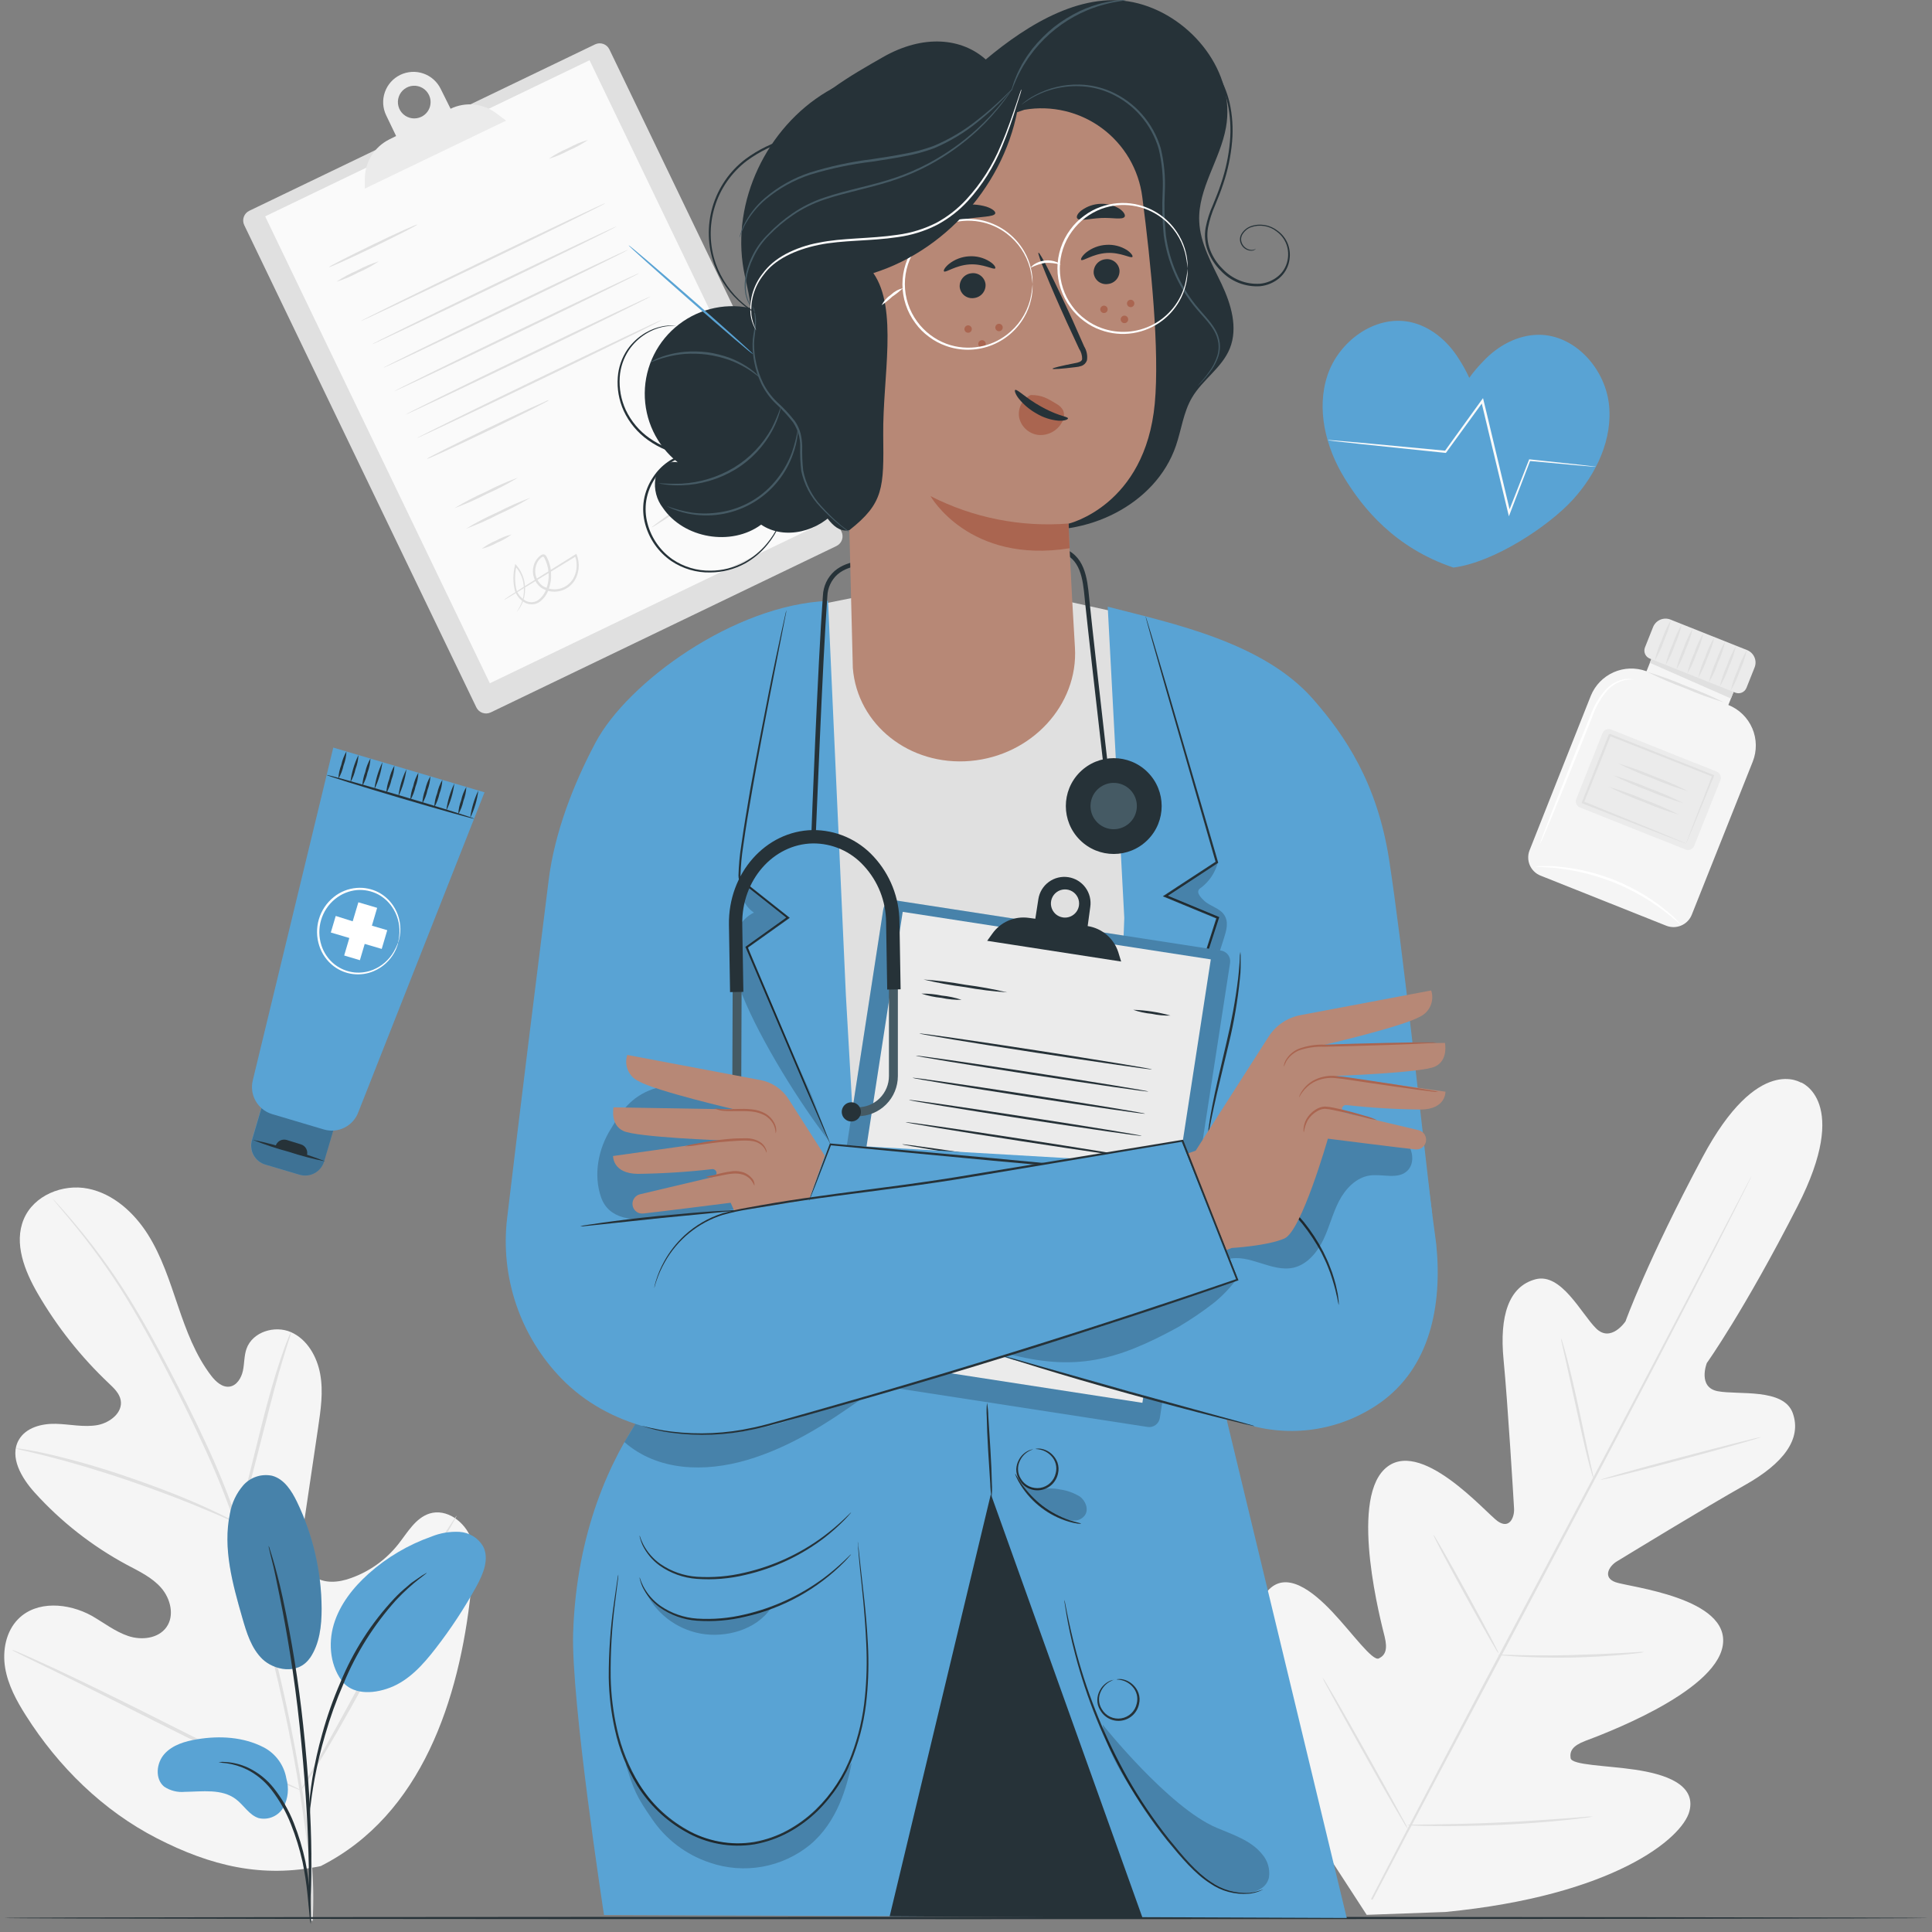 <svg width="83" height="83" viewBox="0 0 83 83" fill="none" xmlns="http://www.w3.org/2000/svg">
<rect x="0" y="0" width="83" height="83" fill="#808080" stroke="none"/>
<path d="M77.394 46.525C77.394 46.525 75.531 45.242 73.144 49.71C70.758 54.178 69.833 56.766 69.833 56.766C69.833 56.766 69.208 57.7 68.569 57.069C67.93 56.438 67.076 54.667 65.966 54.959C64.815 55.264 64.412 56.533 64.594 58.411C64.776 60.29 65.024 64.433 65.045 64.807C65.066 65.181 64.853 65.711 64.341 65.352C63.829 64.993 60.968 61.667 59.472 63.123C57.976 64.579 59.344 69.741 59.484 70.307C59.624 70.873 59.507 71.113 59.236 71.247C58.966 71.382 58.106 70.173 57.251 69.262C56.395 68.351 55.244 67.441 54.452 68.354C53.659 69.268 53.337 73.114 56.88 79.439L58.714 82.263L62.093 82.14C69.309 81.44 72.283 78.978 72.58 77.806C72.878 76.634 71.475 76.208 70.238 76.026C69.001 75.844 67.518 75.834 67.474 75.529C67.43 75.224 67.56 75 68.105 74.79C68.65 74.581 73.668 72.759 74.01 70.699C74.351 68.638 69.981 68.18 69.405 67.973C68.83 67.766 69.137 67.276 69.451 67.085C69.766 66.893 73.309 64.729 74.959 63.802C76.609 62.876 77.422 61.822 77.016 60.702C76.622 59.624 74.681 59.935 73.798 59.768C72.916 59.601 73.326 58.557 73.326 58.557C73.326 58.557 74.923 56.324 77.228 51.812C79.534 47.3 77.361 46.495 77.361 46.495" fill="#F5F5F5"/>
<path d="M58.9 81.587C60.606 78.279 63.002 73.721 65.666 68.714C68.331 63.707 70.735 59.159 72.457 55.861L74.495 51.954L75.049 50.891L75.195 50.614C75.23 50.553 75.249 50.523 75.249 50.523C75.249 50.523 75.235 50.557 75.205 50.62C75.174 50.684 75.126 50.779 75.068 50.9C74.944 51.15 74.761 51.508 74.531 51.971C74.063 52.901 73.38 54.242 72.523 55.894C70.817 59.201 68.421 63.75 65.758 68.764C63.096 73.779 60.688 78.323 58.966 81.617" fill="#E0E0E0"/>
<path d="M67.063 57.492C67.098 57.566 67.125 57.643 67.144 57.722C67.19 57.872 67.249 58.091 67.322 58.361C67.464 58.902 67.64 59.654 67.821 60.489C68.001 61.323 68.154 62.054 68.275 62.624C68.331 62.881 68.379 63.096 68.417 63.27C68.44 63.349 68.454 63.429 68.46 63.51C68.423 63.437 68.395 63.36 68.377 63.28C68.331 63.13 68.272 62.912 68.203 62.641C68.066 62.098 67.899 61.344 67.719 60.51C67.539 59.675 67.374 58.946 67.249 58.379C67.192 58.121 67.144 57.907 67.105 57.732C67.081 57.654 67.067 57.574 67.063 57.492Z" fill="#E0E0E0"/>
<path d="M68.767 63.57C68.767 63.543 70.301 63.109 72.195 62.611C74.088 62.112 75.648 61.715 75.648 61.742C75.648 61.768 74.113 62.204 72.22 62.71C70.326 63.217 68.774 63.599 68.767 63.57Z" fill="#E0E0E0"/>
<path d="M64.331 71.088C64.413 71.078 64.497 71.078 64.579 71.088L65.256 71.103C65.832 71.115 66.612 71.128 67.483 71.103C68.354 71.078 69.139 71.047 69.709 71.013L70.382 70.973C70.465 70.963 70.548 70.963 70.631 70.973C70.551 70.997 70.469 71.012 70.386 71.017C70.228 71.036 70.002 71.063 69.714 71.09C69.139 71.141 68.356 71.195 67.485 71.211C66.614 71.226 65.822 71.201 65.252 71.17C64.966 71.153 64.736 71.138 64.577 71.122C64.494 71.12 64.412 71.109 64.331 71.088Z" fill="#E0E0E0"/>
<path d="M61.578 65.933C61.629 65.991 61.672 66.055 61.707 66.124L62.022 66.663C62.284 67.122 62.641 67.757 63.029 68.463C63.416 69.169 63.761 69.806 64.007 70.276C64.12 70.495 64.216 70.679 64.293 70.83C64.333 70.896 64.364 70.967 64.385 71.041C64.336 70.982 64.293 70.918 64.258 70.849L63.942 70.31C63.681 69.854 63.324 69.217 62.937 68.513C62.549 67.809 62.204 67.17 61.956 66.7C61.845 66.481 61.749 66.295 61.67 66.144C61.632 66.077 61.601 66.006 61.578 65.933Z" fill="#E0E0E0"/>
<path d="M56.819 72.071C56.88 72.148 56.934 72.23 56.98 72.317C57.086 72.497 57.224 72.727 57.387 73.005C57.726 73.591 58.189 74.402 58.695 75.308C59.202 76.213 59.654 77.025 59.975 77.61C60.128 77.894 60.255 78.131 60.358 78.314C60.409 78.398 60.451 78.488 60.485 78.58C60.424 78.503 60.37 78.421 60.324 78.335L59.911 77.635C59.572 77.059 59.109 76.24 58.603 75.332C58.097 74.425 57.644 73.618 57.324 73.031C57.17 72.747 57.043 72.509 56.94 72.325C56.892 72.244 56.851 72.159 56.819 72.071Z" fill="#E0E0E0"/>
<path d="M60.435 78.403C60.539 78.388 60.645 78.382 60.75 78.387L61.607 78.376C62.33 78.364 63.334 78.347 64.433 78.295C65.532 78.243 66.534 78.174 67.255 78.119L68.109 78.052C68.213 78.038 68.318 78.034 68.423 78.04C68.322 78.065 68.218 78.083 68.114 78.092C67.913 78.119 67.621 78.155 67.261 78.192C66.541 78.266 65.534 78.351 64.437 78.399C63.34 78.447 62.327 78.458 61.607 78.449C61.245 78.449 60.953 78.437 60.75 78.428C60.644 78.428 60.539 78.42 60.435 78.403Z" fill="#E0E0E0"/>
<path d="M25.563 1.907L10.71 9.055C10.479 9.166 10.383 9.442 10.493 9.672L20.464 30.39C20.575 30.62 20.851 30.716 21.081 30.606L35.935 23.457C36.165 23.346 36.262 23.07 36.151 22.84L26.18 2.123C26.07 1.893 25.793 1.796 25.563 1.907Z" fill="#E0E0E0"/>
<path d="M25.327 2.588L11.391 9.295L21.044 29.354L34.98 22.647L25.327 2.588Z" fill="#FAFAFA"/>
<path d="M21.339 4.88C21.06 4.664 20.727 4.53 20.377 4.494C20.027 4.457 19.674 4.519 19.357 4.672L18.935 3.824C18.861 3.67 18.757 3.532 18.63 3.418C18.502 3.304 18.354 3.216 18.192 3.16C18.031 3.103 17.86 3.079 17.689 3.089C17.518 3.099 17.351 3.142 17.197 3.216C16.887 3.366 16.648 3.633 16.534 3.959C16.42 4.284 16.44 4.642 16.589 4.952L17.017 5.843L16.719 5.992C16.409 6.148 16.147 6.386 15.963 6.68C15.778 6.974 15.678 7.314 15.674 7.661V8.102L21.742 5.183L21.339 4.88ZM18.101 5.018C17.975 5.078 17.835 5.1 17.698 5.081C17.56 5.061 17.431 5.001 17.328 4.909C17.224 4.816 17.15 4.695 17.116 4.56C17.081 4.426 17.087 4.284 17.133 4.153C17.179 4.022 17.263 3.907 17.374 3.824C17.485 3.74 17.618 3.692 17.757 3.684C17.896 3.677 18.033 3.71 18.153 3.781C18.273 3.852 18.369 3.956 18.429 4.082C18.469 4.165 18.492 4.255 18.497 4.347C18.502 4.439 18.489 4.531 18.459 4.618C18.428 4.705 18.381 4.785 18.32 4.853C18.258 4.922 18.184 4.978 18.101 5.018Z" fill="#EBEBEB"/>
<path d="M17.924 9.649C17.936 9.674 17.101 10.101 16.058 10.608C15.014 11.114 14.158 11.498 14.139 11.473C14.12 11.448 14.962 11.02 16.006 10.514C17.049 10.007 17.913 9.624 17.924 9.649Z" fill="#E0E0E0"/>
<path d="M16.274 11.227C15.994 11.417 15.696 11.579 15.384 11.711C15.087 11.873 14.775 12.004 14.452 12.104C14.733 11.915 15.031 11.754 15.342 11.621C15.639 11.459 15.951 11.328 16.274 11.227Z" fill="#E0E0E0"/>
<path d="M26.006 8.729C26.018 8.754 23.674 9.909 20.769 11.305C17.865 12.702 15.501 13.816 15.49 13.799C15.478 13.782 17.823 12.621 20.727 11.223C23.631 9.824 25.995 8.704 26.006 8.729Z" fill="#E0E0E0"/>
<path d="M26.488 9.725C26.501 9.75 24.155 10.903 21.253 12.301C18.35 13.7 15.985 14.812 15.971 14.795C15.958 14.778 18.304 13.617 21.208 12.219C24.113 10.82 26.476 9.708 26.488 9.725Z" fill="#E0E0E0"/>
<path d="M26.971 10.736C26.983 10.761 24.638 11.914 21.734 13.312C18.83 14.711 16.466 15.823 16.455 15.806C16.443 15.789 18.787 14.628 21.692 13.23C24.596 11.831 26.96 10.711 26.971 10.736Z" fill="#E0E0E0"/>
<path d="M27.454 11.739C27.466 11.764 25.122 12.917 22.217 14.313C19.313 15.71 16.95 16.824 16.938 16.807C16.927 16.79 19.269 15.629 22.175 14.231C25.081 12.832 27.441 11.714 27.454 11.739Z" fill="#E0E0E0"/>
<path d="M27.936 12.741C27.95 12.766 25.603 13.92 22.701 15.317C19.798 16.714 17.433 17.828 17.42 17.811C17.406 17.794 19.752 16.633 22.657 15.235C25.561 13.836 27.925 12.716 27.936 12.741Z" fill="#E0E0E0"/>
<path d="M28.419 13.754C28.431 13.779 26.087 14.932 23.182 16.33C20.278 17.729 17.915 18.841 17.903 18.824C17.892 18.807 20.236 17.646 23.14 16.248C26.044 14.849 28.408 13.719 28.419 13.754Z" fill="#E0E0E0"/>
<path d="M23.597 17.18C23.537 17.225 23.473 17.265 23.405 17.297L22.841 17.59C22.369 17.826 21.715 18.148 20.99 18.498C20.265 18.847 19.603 19.157 19.123 19.38L18.548 19.637C18.479 19.671 18.407 19.698 18.333 19.718C18.392 19.671 18.456 19.632 18.525 19.601L19.081 19.315C19.553 19.079 20.209 18.757 20.934 18.407C21.659 18.058 22.319 17.747 22.799 17.525L23.374 17.27C23.444 17.231 23.519 17.201 23.597 17.18Z" fill="#E0E0E0"/>
<path d="M25.266 6.007C25.006 6.188 24.727 6.341 24.435 6.463C24.16 6.613 23.871 6.734 23.572 6.824C23.829 6.645 24.104 6.494 24.393 6.373C24.67 6.22 24.962 6.097 25.266 6.007Z" fill="#E0E0E0"/>
<path d="M22.258 20.516C21.826 20.779 21.378 21.014 20.915 21.218C20.466 21.452 20.002 21.656 19.526 21.83C19.958 21.567 20.406 21.332 20.869 21.128C21.318 20.893 21.782 20.689 22.258 20.516Z" fill="#E0E0E0"/>
<path d="M22.787 21.381C22.348 21.648 21.892 21.887 21.421 22.095C20.965 22.333 20.494 22.541 20.011 22.718C20.451 22.451 20.907 22.212 21.377 22.004C21.834 21.768 22.305 21.56 22.787 21.381Z" fill="#E0E0E0"/>
<path d="M30.113 16.565C29.918 16.715 29.703 16.837 29.475 16.928C29.261 17.049 29.032 17.14 28.794 17.2C29.203 16.93 29.647 16.716 30.113 16.565Z" fill="#E0E0E0"/>
<path d="M30.555 17.364C30.359 17.513 30.144 17.635 29.916 17.727C29.701 17.848 29.472 17.94 29.233 17.999C29.428 17.85 29.643 17.728 29.872 17.637C30.086 17.515 30.316 17.423 30.555 17.364Z" fill="#E0E0E0"/>
<path d="M21.974 22.962C21.786 23.107 21.578 23.225 21.358 23.313C21.151 23.429 20.929 23.517 20.698 23.576C20.886 23.43 21.093 23.311 21.314 23.223C21.52 23.105 21.743 23.017 21.974 22.962Z" fill="#E0E0E0"/>
<path d="M31.059 18.298C30.771 18.51 30.446 18.665 30.1 18.756C30.388 18.545 30.713 18.389 31.059 18.298Z" fill="#E0E0E0"/>
<path d="M21.653 25.764C21.653 25.764 21.671 25.749 21.707 25.724L21.868 25.616L22.488 25.217L24.715 23.821L24.759 23.792L24.779 23.84C24.883 24.111 24.891 24.41 24.802 24.686C24.755 24.84 24.673 24.982 24.562 25.099C24.451 25.216 24.314 25.305 24.162 25.36C24.01 25.414 23.847 25.432 23.687 25.412C23.527 25.392 23.374 25.334 23.24 25.244C23.101 25.137 22.997 24.991 22.941 24.825C22.884 24.659 22.878 24.48 22.923 24.31C22.956 24.179 23.022 24.059 23.115 23.961C23.137 23.935 23.162 23.912 23.188 23.892C23.214 23.868 23.243 23.848 23.274 23.832C23.295 23.821 23.318 23.815 23.342 23.815C23.365 23.815 23.388 23.821 23.409 23.832C23.442 23.854 23.467 23.885 23.484 23.921C23.6 24.14 23.666 24.382 23.675 24.63C23.689 24.869 23.652 25.108 23.566 25.331C23.492 25.553 23.347 25.745 23.154 25.877C23.055 25.936 22.942 25.966 22.828 25.963C22.713 25.961 22.601 25.927 22.505 25.864C22.326 25.752 22.191 25.582 22.122 25.382C22.033 25.026 22.033 24.654 22.122 24.298L22.133 24.226L22.183 24.281C22.386 24.513 22.514 24.802 22.547 25.108C22.576 25.337 22.554 25.569 22.484 25.789C22.44 25.926 22.375 26.055 22.292 26.173C22.27 26.203 22.247 26.232 22.221 26.259C22.204 26.278 22.196 26.288 22.194 26.286C22.306 26.131 22.392 25.958 22.448 25.776C22.51 25.561 22.526 25.335 22.494 25.114C22.456 24.821 22.33 24.547 22.133 24.327L22.192 24.308C22.108 24.651 22.108 25.01 22.192 25.354C22.257 25.533 22.381 25.686 22.544 25.785C22.625 25.839 22.721 25.869 22.819 25.871C22.917 25.873 23.014 25.848 23.098 25.797C23.273 25.674 23.404 25.497 23.47 25.294C23.55 25.079 23.584 24.85 23.569 24.621C23.555 24.393 23.492 24.169 23.386 23.967C23.376 23.949 23.363 23.933 23.347 23.921C23.341 23.917 23.334 23.915 23.326 23.915C23.319 23.915 23.312 23.917 23.305 23.921C23.258 23.948 23.216 23.983 23.18 24.024C23.102 24.111 23.047 24.216 23.019 24.329C22.98 24.48 22.985 24.639 23.034 24.786C23.084 24.934 23.175 25.064 23.297 25.16C23.419 25.241 23.558 25.293 23.703 25.311C23.849 25.329 23.996 25.313 24.134 25.264C24.272 25.215 24.396 25.134 24.497 25.028C24.598 24.922 24.673 24.794 24.715 24.653C24.799 24.398 24.793 24.121 24.698 23.869L24.761 23.89L22.515 25.263L21.882 25.647L21.713 25.745C21.694 25.754 21.674 25.76 21.653 25.764Z" fill="#E0E0E0"/>
<path d="M31.614 20.928C31.612 20.99 31.602 21.05 31.583 21.109C31.563 21.18 31.534 21.249 31.495 21.312C31.439 21.4 31.354 21.465 31.255 21.494C31.193 21.516 31.125 21.516 31.063 21.494C31 21.468 30.945 21.425 30.904 21.37C30.825 21.252 30.753 21.131 30.689 21.005C30.545 20.74 30.384 20.449 30.213 20.134L30.299 20.115C30.284 20.554 30.267 21.034 30.25 21.537C30.25 21.657 30.24 21.774 30.236 21.891V22.083L30.15 21.905C29.887 21.366 29.643 20.861 29.428 20.422H29.509C29.388 20.859 29.327 21.311 29.327 21.765C29.327 22.093 29.348 22.279 29.327 22.281C29.313 22.237 29.304 22.192 29.3 22.146C29.283 22.019 29.272 21.891 29.267 21.763C29.25 21.305 29.301 20.846 29.417 20.403L29.446 20.291L29.496 20.395C29.714 20.832 29.962 21.333 30.229 21.87L30.134 21.89C30.134 21.773 30.144 21.655 30.148 21.535C30.169 21.032 30.188 20.552 30.206 20.113V19.94L30.286 20.092C30.455 20.409 30.61 20.704 30.75 20.969C30.808 21.093 30.872 21.214 30.942 21.331C30.97 21.377 31.012 21.413 31.062 21.434C31.112 21.455 31.168 21.46 31.22 21.448C31.297 21.422 31.365 21.376 31.42 21.317C31.475 21.257 31.515 21.185 31.535 21.107C31.557 21.046 31.583 20.986 31.614 20.928Z" fill="#E0E0E0"/>
<path d="M31.596 20.209C31.613 20.232 30.829 20.798 29.829 21.473C28.83 22.148 28.02 22.676 28.005 22.653C27.99 22.63 28.773 22.064 29.772 21.39C30.771 20.717 31.577 20.188 31.596 20.209Z" fill="#E0E0E0"/>
<path d="M32.567 20.378C32.157 20.795 31.724 21.189 31.27 21.558C30.837 21.951 30.383 22.32 29.908 22.663C30.318 22.245 30.751 21.851 31.205 21.483C31.637 21.088 32.092 20.719 32.567 20.378Z" fill="#E0E0E0"/>
<path d="M68.344 29.887C67.556 31.863 66.292 35.067 65.713 36.525C65.671 36.627 65.651 36.737 65.653 36.848C65.654 36.959 65.677 37.068 65.721 37.169C65.765 37.271 65.829 37.363 65.908 37.44C65.987 37.517 66.081 37.578 66.184 37.618L71.583 39.769C71.686 39.81 71.796 39.83 71.907 39.829C72.018 39.827 72.127 39.804 72.229 39.76C72.331 39.716 72.423 39.653 72.501 39.573C72.578 39.494 72.639 39.4 72.68 39.297L75.299 32.721C75.482 32.259 75.475 31.743 75.278 31.287C75.082 30.831 74.713 30.471 74.251 30.286L74.635 29.327L71.101 27.919L70.737 28.834H70.723C70.267 28.668 69.765 28.685 69.322 28.881C68.878 29.078 68.528 29.438 68.344 29.887Z" fill="#F5F5F5"/>
<path d="M71.051 28.034L70.877 28.475L74.362 30.008L74.587 29.442L71.051 28.034Z" fill="#E0E0E0"/>
<path d="M71.763 26.617L75.056 27.928C75.198 27.985 75.312 28.096 75.372 28.236C75.433 28.376 75.435 28.534 75.378 28.676L75.03 29.549C74.994 29.641 74.923 29.714 74.833 29.753C74.743 29.791 74.641 29.793 74.549 29.756L70.876 28.293C70.785 28.257 70.712 28.186 70.673 28.096C70.634 28.005 70.633 27.903 70.669 27.812L71.017 26.939C71.074 26.797 71.184 26.684 71.324 26.623C71.465 26.563 71.623 26.561 71.765 26.617L71.763 26.617Z" fill="#EBEBEB"/>
<path d="M71.09 28.384C71.157 28.077 71.258 27.778 71.391 27.492C71.492 27.194 71.624 26.907 71.784 26.637C71.716 26.944 71.615 27.243 71.483 27.529C71.382 27.827 71.25 28.114 71.09 28.384Z" fill="#E0E0E0"/>
<path d="M71.554 28.571C71.623 28.264 71.725 27.965 71.857 27.679C71.958 27.381 72.09 27.094 72.25 26.823C72.181 27.13 72.08 27.429 71.949 27.715C71.848 28.014 71.716 28.301 71.554 28.571Z" fill="#E0E0E0"/>
<path d="M72.02 28.756C72.09 28.449 72.191 28.15 72.321 27.863C72.423 27.566 72.556 27.28 72.716 27.01C72.647 27.317 72.546 27.616 72.415 27.902C72.315 28.2 72.183 28.486 72.02 28.756Z" fill="#E0E0E0"/>
<path d="M72.486 28.941C72.555 28.634 72.656 28.335 72.787 28.049C72.888 27.75 73.021 27.464 73.183 27.193C73.114 27.5 73.013 27.799 72.882 28.085C72.779 28.383 72.647 28.67 72.486 28.941Z" fill="#E0E0E0"/>
<path d="M72.952 29.128C73.021 28.82 73.122 28.521 73.254 28.235C73.354 27.937 73.486 27.65 73.649 27.38C73.579 27.687 73.478 27.986 73.346 28.272C73.244 28.57 73.112 28.857 72.952 29.128Z" fill="#E0E0E0"/>
<path d="M73.417 29.311C73.485 29.004 73.586 28.705 73.718 28.419C73.819 28.122 73.951 27.835 74.111 27.565C74.043 27.873 73.942 28.172 73.81 28.457C73.709 28.755 73.577 29.041 73.417 29.311Z" fill="#E0E0E0"/>
<path d="M73.885 29.498C73.953 29.19 74.054 28.891 74.186 28.606C74.287 28.308 74.419 28.021 74.579 27.75C74.511 28.057 74.41 28.357 74.278 28.642C74.177 28.94 74.045 29.227 73.885 29.498Z" fill="#E0E0E0"/>
<path d="M74.349 29.675C74.418 29.368 74.519 29.069 74.652 28.783C74.753 28.485 74.885 28.198 75.045 27.928C74.977 28.235 74.876 28.534 74.744 28.82C74.644 29.119 74.511 29.405 74.349 29.675Z" fill="#E0E0E0"/>
<path d="M73.749 33.148L69.212 31.34C69.066 31.282 68.901 31.353 68.843 31.499L67.719 34.322C67.661 34.468 67.732 34.633 67.877 34.691L72.415 36.498C72.56 36.556 72.725 36.485 72.784 36.34L73.908 33.517C73.966 33.371 73.895 33.206 73.749 33.148Z" fill="#EBEBEB"/>
<path d="M72.434 36.235C72.44 36.215 72.446 36.196 72.454 36.178L72.511 36.02C72.567 35.876 72.642 35.677 72.736 35.429L73.557 33.319L73.58 33.369L69.137 31.612L69.2 31.583V31.596L69.191 31.619L69.171 31.667L69.133 31.765L69.056 31.957L68.905 32.341C68.805 32.592 68.713 32.84 68.609 33.083L68.045 34.484L68.02 34.424L71.197 35.715L72.112 36.099L72.356 36.202L72.442 36.243C72.415 36.237 72.388 36.228 72.362 36.218L72.122 36.128L71.209 35.777L67.986 34.518L67.944 34.501L67.961 34.459C68.137 34.012 68.323 33.544 68.515 33.056C68.613 32.813 68.707 32.565 68.811 32.314C68.861 32.187 68.91 32.061 68.962 31.93L69.039 31.738L69.077 31.642L69.097 31.595L69.106 31.57V31.558L69.171 31.529L73.609 33.29L73.645 33.306L73.632 33.342C73.269 34.225 72.974 34.95 72.763 35.466C72.661 35.708 72.58 35.901 72.523 36.041C72.496 36.101 72.475 36.149 72.459 36.189C72.444 36.229 72.436 36.237 72.434 36.235Z" fill="#E0E0E0"/>
<path d="M72.532 33.994C72.01 33.842 71.497 33.657 70.998 33.44C70.488 33.254 69.99 33.038 69.507 32.793C70.029 32.946 70.542 33.132 71.042 33.347C71.551 33.533 72.049 33.749 72.532 33.994Z" fill="#E0E0E0"/>
<path d="M72.327 34.508C71.805 34.355 71.292 34.17 70.792 33.954C70.283 33.77 69.786 33.553 69.304 33.306C69.826 33.459 70.338 33.645 70.838 33.86C71.348 34.044 71.845 34.261 72.327 34.508Z" fill="#E0E0E0"/>
<path d="M72.131 35C71.609 34.847 71.096 34.663 70.597 34.447C70.087 34.261 69.589 34.045 69.106 33.799C69.629 33.952 70.141 34.137 70.641 34.353C71.15 34.538 71.648 34.754 72.131 35Z" fill="#E0E0E0"/>
<path d="M74.061 30.174C73.495 30.005 72.939 29.802 72.396 29.566C71.841 29.362 71.297 29.128 70.767 28.864C71.334 29.035 71.89 29.238 72.433 29.472C72.988 29.677 73.532 29.911 74.061 30.174Z" fill="#E0E0E0"/>
<path d="M66.156 36.26C66.181 36.151 66.217 36.044 66.261 35.941C66.344 35.724 66.453 35.437 66.587 35.088C66.865 34.37 67.259 33.378 67.696 32.287C67.917 31.742 68.128 31.224 68.32 30.752C68.47 30.319 68.709 29.922 69.02 29.586C69.24 29.364 69.526 29.218 69.835 29.169C69.918 29.16 70.003 29.16 70.086 29.169C70.116 29.173 70.145 29.179 70.173 29.189C70.062 29.187 69.951 29.193 69.841 29.208C69.548 29.271 69.281 29.42 69.073 29.636C68.778 29.971 68.551 30.363 68.408 30.787L67.794 32.321C67.355 33.415 66.952 34.401 66.656 35.113C66.513 35.456 66.392 35.74 66.301 35.955C66.26 36.06 66.211 36.162 66.156 36.26Z" fill="white"/>
<path d="M72.222 39.732C72.145 39.681 72.074 39.623 72.009 39.559C71.943 39.502 71.863 39.431 71.765 39.354C71.667 39.277 71.56 39.183 71.431 39.093C71.138 38.874 70.834 38.673 70.518 38.489C70.129 38.266 69.726 38.07 69.311 37.902C68.893 37.739 68.465 37.604 68.03 37.497C67.674 37.412 67.313 37.348 66.95 37.305C66.794 37.282 66.653 37.276 66.53 37.267C66.407 37.257 66.299 37.25 66.211 37.248C66.12 37.248 66.029 37.241 65.939 37.227C66.029 37.211 66.12 37.205 66.211 37.209C66.318 37.204 66.425 37.204 66.532 37.209C66.658 37.209 66.8 37.209 66.957 37.234C67.325 37.265 67.691 37.322 68.051 37.403C68.492 37.505 68.926 37.638 69.348 37.802C69.767 37.972 70.174 38.173 70.564 38.403C70.881 38.593 71.185 38.803 71.475 39.032C71.602 39.128 71.705 39.224 71.801 39.306C71.897 39.389 71.974 39.462 72.035 39.525C72.104 39.588 72.166 39.657 72.222 39.732Z" fill="white"/>
<path d="M13.798 80.158C18.12 77.967 19.735 72.993 20.228 68.385C20.311 67.618 20.508 66.821 20.24 66.098C19.971 65.375 19.186 64.796 18.456 65.022C17.849 65.214 17.508 65.835 17.113 66.336C16.585 67.005 15.879 67.511 15.075 67.796C14.552 67.988 13.924 68.049 13.483 67.715C12.875 67.259 12.927 66.336 13.038 65.575C13.249 64.151 13.459 62.736 13.667 61.329C13.78 60.562 13.894 59.794 13.757 59.037C13.621 58.279 13.195 57.535 12.501 57.23C11.806 56.925 10.851 57.214 10.592 57.939C10.485 58.24 10.502 58.571 10.437 58.883C10.371 59.196 10.174 59.526 9.861 59.57C9.549 59.614 9.27 59.357 9.075 59.104C8.398 58.223 8.004 57.157 7.646 56.102C7.287 55.047 6.945 53.97 6.353 53.032C5.76 52.094 4.866 51.281 3.78 51.064C2.694 50.847 1.442 51.355 1.016 52.388C0.59 53.42 1.058 54.599 1.616 55.564C2.447 56.997 3.481 58.301 4.686 59.438C4.9 59.641 5.134 59.864 5.186 60.157C5.28 60.688 4.728 61.116 4.202 61.22C3.609 61.329 3.001 61.183 2.399 61.168C1.796 61.153 1.115 61.325 0.81 61.855C0.388 62.588 0.924 63.497 1.488 64.12C2.618 65.371 3.955 66.419 5.439 67.219C5.971 67.502 6.535 67.765 6.93 68.222C7.325 68.678 7.505 69.403 7.154 69.9C6.803 70.397 6.08 70.476 5.508 70.284C4.937 70.092 4.457 69.709 3.93 69.409C2.938 68.866 1.578 68.747 0.78 69.557C0.254 70.088 0.099 70.911 0.221 71.65C0.344 72.388 0.709 73.066 1.11 73.695C2.506 75.901 4.428 77.787 6.736 78.972C9.044 80.158 11.26 80.699 13.798 80.164" fill="#F5F5F5"/>
<path d="M13.433 82.523C13.525 80.683 13.372 79.524 13.021 77.115C12.613 74.509 12.056 71.928 11.354 69.386C11.17 68.711 10.989 68.043 10.813 67.383C10.633 66.727 10.456 66.075 10.237 65.449C9.825 64.247 9.347 63.068 8.806 61.918C8.296 60.816 7.772 59.792 7.272 58.835C6.771 57.878 6.289 56.999 5.817 56.214C5.076 54.972 4.238 53.791 3.31 52.681C2.984 52.287 2.719 51.992 2.543 51.794L2.336 51.57C2.313 51.543 2.288 51.519 2.261 51.497C2.279 51.526 2.3 51.554 2.324 51.58L2.516 51.814C2.69 52.017 2.948 52.32 3.268 52.717C4.176 53.837 5 55.023 5.731 56.266C6.197 57.053 6.673 57.935 7.166 58.89C7.659 59.846 8.177 60.874 8.682 61.975C9.223 63.121 9.7 64.296 10.111 65.495C10.322 66.119 10.494 66.765 10.686 67.414C10.878 68.062 11.043 68.741 11.225 69.416C11.928 71.953 12.488 74.527 12.902 77.126C13.259 79.526 13.422 80.675 13.343 82.509" fill="#E0E0E0"/>
<path d="M10.203 65.44C10.254 65.34 10.295 65.234 10.324 65.125C10.393 64.92 10.485 64.621 10.592 64.249C10.807 63.506 11.068 62.47 11.36 61.329C11.651 60.188 11.92 59.155 12.146 58.419C12.257 58.048 12.351 57.751 12.418 57.546C12.461 57.442 12.491 57.333 12.509 57.222C12.45 57.318 12.402 57.42 12.367 57.527C12.284 57.718 12.175 58.022 12.052 58.388C11.801 59.119 11.507 60.149 11.223 61.292L10.494 64.224C10.406 64.575 10.331 64.872 10.27 65.11C10.236 65.217 10.213 65.328 10.203 65.44Z" fill="#E0E0E0"/>
<path d="M0.674 62.225C0.799 62.269 0.927 62.303 1.058 62.326C1.307 62.384 1.666 62.466 2.107 62.581C2.99 62.804 4.198 63.157 5.514 63.604C6.83 64.051 8.008 64.509 8.843 64.864C9.265 65.039 9.61 65.189 9.834 65.292C9.953 65.352 10.076 65.402 10.203 65.44C10.094 65.365 9.978 65.301 9.857 65.248C9.631 65.131 9.299 64.966 8.883 64.778C8.05 64.394 6.878 63.926 5.558 63.475C4.434 63.084 3.29 62.751 2.13 62.48C1.685 62.376 1.321 62.309 1.069 62.267C0.939 62.241 0.807 62.227 0.674 62.225Z" fill="#E0E0E0"/>
<path d="M12.925 76.919C12.925 76.919 12.957 76.882 13.009 76.808L13.228 76.478C13.42 76.19 13.675 75.766 13.995 75.24C14.626 74.185 15.453 72.702 16.341 71.053C17.23 69.403 18.043 67.912 18.643 66.846L19.367 65.585L19.558 65.242C19.583 65.203 19.603 65.161 19.618 65.117C19.618 65.117 19.585 65.152 19.534 65.227L19.319 65.549C19.127 65.837 18.87 66.26 18.551 66.788C17.92 67.841 17.093 69.326 16.205 70.976C15.317 72.626 14.505 74.114 13.903 75.181C13.604 75.699 13.36 76.125 13.178 76.441C13.101 76.579 13.036 76.693 12.986 76.785C12.96 76.826 12.939 76.871 12.925 76.919Z" fill="#E0E0E0"/>
<path d="M0.519 70.885C0.556 70.915 0.597 70.94 0.642 70.958L1 71.138L2.33 71.786C3.452 72.333 4.992 73.108 6.694 73.966C8.396 74.823 9.955 75.587 11.079 76.11C11.655 76.373 12.106 76.58 12.422 76.719L12.796 76.868C12.838 76.889 12.883 76.904 12.929 76.914C12.892 76.885 12.851 76.86 12.808 76.841L12.447 76.663L11.12 76.013C9.997 75.466 8.457 74.691 6.755 73.833C5.054 72.976 3.5 72.22 2.366 71.689C1.791 71.426 1.34 71.219 1.023 71.08L0.653 70.925C0.61 70.906 0.565 70.892 0.519 70.885Z" fill="#E0E0E0"/>
<path d="M82.836 82.398C82.836 82.425 64.331 82.448 41.51 82.448C18.689 82.448 0.181 82.431 0.181 82.398C0.181 82.366 18.682 82.349 41.51 82.349C64.339 82.349 82.836 82.372 82.836 82.398Z" fill="#263238"/>
<path d="M30.378 57.767C30.378 57.767 24.922 61.474 24.623 70.125C24.523 73.028 25.949 82.269 25.949 82.269L57.857 82.397L51.889 57.629L41.85 55.327L30.378 57.767Z" fill="#59A3D4"/>
<path d="M42.568 64.19L38.221 82.325L49.086 82.398L42.568 64.19Z" fill="#263238"/>
<path d="M42.403 60.264C42.437 60.459 42.456 60.658 42.46 60.856C42.485 61.255 42.516 61.747 42.55 62.291C42.585 62.836 42.604 63.36 42.612 63.726C42.625 63.925 42.62 64.125 42.598 64.323C42.564 64.127 42.545 63.929 42.541 63.73C42.516 63.333 42.485 62.84 42.45 62.297C42.416 61.754 42.397 61.229 42.391 60.86C42.377 60.661 42.381 60.462 42.403 60.264Z" fill="#263238"/>
<path d="M44.371 62.263C44.371 62.273 44.3 62.288 44.179 62.355C44.02 62.45 43.894 62.59 43.816 62.758C43.756 62.878 43.728 63.012 43.735 63.147C43.741 63.281 43.783 63.411 43.855 63.525C43.937 63.668 44.061 63.782 44.209 63.853C44.358 63.923 44.525 63.947 44.687 63.921C44.85 63.895 45.001 63.821 45.12 63.707C45.239 63.593 45.321 63.447 45.355 63.285C45.389 63.157 45.389 63.021 45.355 62.892C45.322 62.763 45.255 62.645 45.163 62.549C45.037 62.413 44.873 62.319 44.693 62.278C44.566 62.249 44.501 62.257 44.49 62.248C44.478 62.238 44.509 62.248 44.543 62.236C44.596 62.229 44.648 62.229 44.701 62.236C44.895 62.264 45.075 62.355 45.213 62.495C45.31 62.591 45.385 62.708 45.432 62.837C45.483 62.987 45.49 63.15 45.453 63.305C45.415 63.484 45.324 63.648 45.192 63.775C45.059 63.901 44.891 63.984 44.71 64.013C44.529 64.042 44.343 64.015 44.178 63.935C44.012 63.856 43.875 63.728 43.784 63.569C43.7 63.434 43.657 63.278 43.659 63.118C43.665 62.985 43.699 62.854 43.761 62.735C43.849 62.559 43.991 62.416 44.167 62.328C44.214 62.304 44.264 62.286 44.315 62.276C44.352 62.261 44.369 62.259 44.371 62.263Z" fill="#263238"/>
<path d="M47.849 72.163C47.849 72.163 47.778 72.19 47.657 72.256C47.499 72.351 47.374 72.491 47.296 72.659C47.236 72.779 47.208 72.913 47.215 73.047C47.221 73.182 47.263 73.312 47.335 73.426C47.417 73.568 47.541 73.683 47.689 73.753C47.838 73.824 48.005 73.848 48.167 73.822C48.33 73.796 48.481 73.721 48.6 73.608C48.719 73.494 48.801 73.347 48.835 73.186C48.868 73.057 48.869 72.922 48.835 72.793C48.801 72.664 48.735 72.546 48.643 72.449C48.518 72.314 48.355 72.22 48.175 72.179C48.046 72.15 47.971 72.158 47.971 72.148C47.989 72.141 48.007 72.137 48.025 72.137C48.077 72.13 48.129 72.13 48.181 72.137C48.376 72.165 48.556 72.257 48.695 72.398C48.792 72.493 48.866 72.609 48.911 72.737C48.965 72.888 48.972 73.051 48.933 73.205C48.897 73.386 48.806 73.551 48.674 73.678C48.541 73.806 48.373 73.889 48.191 73.918C48.01 73.947 47.824 73.92 47.658 73.839C47.492 73.759 47.356 73.63 47.266 73.47C47.18 73.335 47.137 73.178 47.141 73.019C47.146 72.885 47.18 72.754 47.243 72.635C47.33 72.459 47.473 72.317 47.649 72.229C47.696 72.205 47.746 72.188 47.797 72.177C47.813 72.17 47.831 72.166 47.849 72.163Z" fill="#263238"/>
<path d="M36.567 64.973C36.547 65.003 36.524 65.031 36.498 65.057C36.452 65.111 36.383 65.189 36.289 65.287C36.02 65.562 35.732 65.818 35.429 66.055C34.419 66.829 33.255 67.376 32.014 67.66C31.334 67.824 30.631 67.881 29.933 67.829C29.357 67.787 28.804 67.588 28.333 67.254C28.019 67.024 27.766 66.72 27.598 66.369C27.556 66.274 27.522 66.175 27.495 66.074C27.484 66.039 27.478 66.003 27.477 65.966C27.487 65.966 27.516 66.112 27.635 66.35C27.811 66.686 28.065 66.975 28.375 67.192C28.839 67.511 29.38 67.7 29.941 67.739C30.63 67.783 31.322 67.723 31.993 67.562C33.221 67.281 34.376 66.748 35.387 65.997C35.691 65.769 35.983 65.523 36.26 65.262L36.484 65.046C36.536 64.994 36.563 64.973 36.567 64.973Z" fill="#263238"/>
<path d="M36.567 66.769C36.547 66.799 36.524 66.827 36.498 66.853C36.452 66.907 36.383 66.987 36.289 67.085C35.122 68.27 33.638 69.093 32.014 69.454C31.334 69.618 30.631 69.676 29.933 69.625C29.357 69.582 28.804 69.383 28.333 69.049C28.019 68.821 27.766 68.518 27.598 68.167C27.556 68.071 27.521 67.972 27.495 67.87C27.484 67.835 27.478 67.799 27.477 67.762C27.487 67.762 27.516 67.908 27.635 68.146C27.811 68.482 28.065 68.772 28.375 68.99C28.839 69.308 29.38 69.496 29.941 69.535C30.63 69.579 31.322 69.52 31.993 69.358C33.22 69.077 34.376 68.544 35.387 67.795C35.691 67.566 35.983 67.32 36.26 67.058L36.484 66.841C36.509 66.814 36.536 66.79 36.567 66.769Z" fill="#263238"/>
<path d="M36.849 66.226C36.856 66.251 36.86 66.276 36.862 66.302C36.862 66.358 36.876 66.435 36.887 66.531C36.91 66.738 36.943 67.033 36.983 67.411C37.064 68.178 37.217 69.278 37.286 70.653C37.326 71.403 37.31 72.156 37.238 72.903C37.16 73.765 36.966 74.612 36.663 75.422C36.328 76.323 35.798 77.139 35.111 77.811C34.746 78.164 34.336 78.467 33.891 78.712C33.43 78.963 32.933 79.138 32.417 79.232C31.389 79.399 30.335 79.204 29.434 78.68C28.595 78.204 27.887 77.526 27.376 76.707C26.925 75.968 26.601 75.158 26.417 74.311C26.253 73.576 26.164 72.825 26.152 72.071C26.148 70.984 26.225 69.898 26.382 68.823C26.438 68.439 26.48 68.152 26.509 67.946C26.524 67.85 26.538 67.776 26.545 67.718C26.549 67.692 26.555 67.666 26.562 67.641C26.565 67.668 26.565 67.694 26.562 67.72C26.562 67.778 26.547 67.852 26.536 67.948C26.511 68.156 26.474 68.451 26.426 68.827C26.286 69.902 26.222 70.985 26.235 72.069C26.251 72.816 26.342 73.56 26.507 74.288C26.694 75.124 27.018 75.922 27.466 76.652C27.967 77.457 28.662 78.124 29.486 78.593C30.367 79.106 31.398 79.296 32.404 79.132C32.909 79.042 33.396 78.871 33.847 78.624C34.284 78.384 34.688 78.086 35.047 77.74C35.726 77.079 36.25 76.277 36.582 75.39C36.884 74.588 37.077 73.749 37.158 72.896C37.233 72.152 37.252 71.404 37.217 70.657C37.158 69.285 37.025 68.18 36.947 67.415C36.908 67.031 36.883 66.734 36.868 66.532C36.868 66.437 36.856 66.36 36.853 66.302C36.849 66.245 36.849 66.226 36.849 66.226Z" fill="#263238"/>
<g opacity="0.2">
<path d="M26.866 75.728C27.211 76.898 27.359 77.201 28.005 78.135C28.602 79.02 29.476 79.683 30.489 80.019C31.214 80.269 31.991 80.33 32.745 80.196C33.5 80.061 34.208 79.736 34.802 79.252C35.974 78.271 36.388 76.758 36.592 75.731C36.081 76.418 35.538 77.395 34.896 77.96C34.253 78.526 33.403 79.021 32.556 79.169C31.404 79.361 30.033 79.016 29.049 78.39C28.065 77.765 27.47 76.644 26.86 75.73" fill="black"/>
</g>
<g opacity="0.2">
<path d="M27.687 68.286C27.905 68.774 28.24 69.201 28.66 69.531C29.081 69.861 29.576 70.084 30.102 70.18C31.14 70.371 32.484 70.043 33.133 69.069C30.85 69.871 28.581 69.89 27.687 68.286Z" fill="black"/>
</g>
<path d="M46.446 65.456C46.398 65.465 46.347 65.465 46.299 65.456C46.169 65.438 46.04 65.41 45.915 65.372C45.06 65.118 44.327 64.562 43.853 63.807C43.78 63.694 43.716 63.576 43.661 63.454C43.624 63.365 43.607 63.317 43.615 63.313C43.623 63.31 43.718 63.494 43.906 63.768C44.154 64.122 44.454 64.436 44.797 64.699C45.142 64.958 45.525 65.163 45.932 65.305C46.245 65.403 46.448 65.439 46.446 65.456Z" fill="#263238"/>
<g opacity="0.2">
<path d="M43.791 63.438C44.027 64.24 44.917 64.989 45.71 65.251C45.865 65.309 46.03 65.333 46.195 65.322C46.278 65.317 46.358 65.293 46.43 65.253C46.502 65.213 46.565 65.157 46.613 65.09C46.78 64.835 46.636 64.472 46.391 64.292C46.13 64.133 45.838 64.029 45.535 63.987C44.923 63.845 44.371 64.154 43.864 63.64" fill="black"/>
</g>
<g opacity="0.2">
<path d="M26.825 61.953C28.256 63.204 30.278 63.258 32.099 62.721C33.919 62.183 35.506 61.172 37.052 60.067C35.366 60.403 33.927 61.172 32.225 61.424C30.601 61.663 28.911 61.688 27.313 61.145" fill="black"/>
</g>
<path d="M54.27 81.168C54.259 81.177 54.246 81.185 54.233 81.189C54.196 81.209 54.159 81.226 54.12 81.241C53.971 81.301 53.814 81.34 53.654 81.356C53.06 81.405 52.468 81.247 51.979 80.907C51.342 80.502 50.763 79.822 50.143 79.066C49.478 78.236 48.881 77.355 48.357 76.43C47.406 74.747 46.678 72.948 46.191 71.078C45.999 70.36 45.888 69.773 45.817 69.365C45.786 69.173 45.761 69.01 45.742 68.894C45.733 68.84 45.726 68.785 45.723 68.73C45.742 68.782 45.755 68.836 45.763 68.891L45.855 69.357C45.938 69.762 46.066 70.347 46.258 71.058C46.764 72.916 47.498 74.703 48.443 76.38C48.966 77.3 49.558 78.179 50.216 79.008C50.828 79.764 51.4 80.445 52.017 80.848C52.495 81.187 53.073 81.352 53.657 81.318C53.867 81.296 54.073 81.246 54.27 81.168Z" fill="#263238"/>
<g opacity="0.2">
<path d="M47.371 74.09C47.371 74.09 50.203 77.65 52.269 78.523C52.969 78.82 53.74 79.062 54.218 79.653C54.337 79.788 54.425 79.948 54.477 80.121C54.528 80.294 54.541 80.476 54.515 80.654C54.507 80.697 54.494 80.738 54.477 80.777C54.179 81.535 52.75 81.43 52.096 80.95C51.81 80.741 51.979 80.875 51.749 80.702C51.087 80.204 47.544 76.1 47.371 74.09Z" fill="black"/>
</g>
<path d="M34.871 26.035L36.678 25.676L45.616 25.781L50.157 26.779L51.889 52.136L31.813 53.074L34.871 26.035Z" fill="#E0E0E0"/>
<path d="M47.872 50.97L48.3 39.436L47.588 26.064C50.412 26.791 54.273 27.598 56.412 30.036C57.799 31.619 59.159 33.643 59.673 36.902C60.264 40.739 61.043 48.077 61.53 52.182" fill="#59A3D4"/>
<path d="M50.711 49.078L36.831 51.332L36.34 42.76L35.573 25.815C31.544 25.98 26.96 29.309 25.584 31.902C24.625 33.702 23.821 35.793 23.57 37.817C23.088 41.653 22.273 48.228 21.786 52.335C21.638 53.583 21.771 54.849 22.174 56.039C22.577 57.23 23.24 58.316 24.115 59.218C26.129 61.296 29.283 62.015 32.118 61.428L53.251 55.481L50.711 49.078Z" fill="#59A3D4"/>
<path d="M49.245 48.924C49.246 48.908 49.25 48.892 49.255 48.876C49.266 48.842 49.28 48.796 49.295 48.738C49.335 48.61 49.389 48.431 49.46 48.203C49.61 47.731 49.823 47.052 50.087 46.212L52.265 39.413L52.294 39.472L50.043 38.542L49.955 38.505L50.034 38.454L50.554 38.112L52.251 37.004L52.232 37.057C51.369 34.061 50.609 31.417 50.062 29.516C49.796 28.572 49.581 27.813 49.429 27.283C49.36 27.024 49.305 26.823 49.264 26.679C49.248 26.616 49.234 26.564 49.224 26.523C49.218 26.506 49.214 26.488 49.213 26.47C49.213 26.47 49.213 26.485 49.232 26.52L49.282 26.675C49.326 26.817 49.387 27.017 49.464 27.273L50.126 29.497L52.326 37.03L52.336 37.065L52.305 37.086L50.609 38.197L50.089 38.536V38.448L52.338 39.382L52.38 39.4L52.366 39.442C51.48 42.164 50.707 44.533 50.155 46.231C49.876 47.071 49.656 47.744 49.5 48.212C49.424 48.439 49.362 48.617 49.32 48.744C49.301 48.8 49.284 48.844 49.272 48.88C49.265 48.896 49.256 48.911 49.245 48.924Z" fill="#263238"/>
<g opacity="0.2">
<path d="M52.315 37.073C52.201 37.489 51.956 37.858 51.616 38.123C51.352 38.274 51.503 38.476 51.722 38.687C51.985 38.94 52.407 39.009 52.6 39.316C52.794 39.623 52.685 39.974 52.585 40.296C51.624 43.354 50.458 46.343 49.094 49.243L52.315 39.427L50.068 38.501L52.315 37.073Z" fill="black"/>
</g>
<path d="M35.677 49.162C35.667 49.15 35.659 49.137 35.654 49.122C35.64 49.091 35.621 49.053 35.6 49.003L35.393 48.535C35.212 48.121 34.955 47.524 34.625 46.78L32.038 40.714L32.022 40.679L32.055 40.656L33.829 39.386V39.459L32.653 38.527L32.132 38.117L31.873 37.925L31.809 37.873C31.796 37.863 31.784 37.852 31.773 37.84C31.761 37.824 31.751 37.806 31.746 37.786C31.732 37.729 31.725 37.671 31.725 37.612C31.737 37.183 31.776 36.755 31.844 36.331C31.961 35.5 32.099 34.702 32.227 33.942C32.5 32.425 32.77 31.065 32.995 29.914C33.219 28.762 33.421 27.848 33.557 27.211C33.626 26.896 33.682 26.65 33.72 26.476L33.764 26.284C33.767 26.262 33.774 26.241 33.783 26.221C33.782 26.243 33.779 26.266 33.774 26.288C33.774 26.336 33.753 26.399 33.739 26.48C33.705 26.655 33.657 26.9 33.595 27.216C33.469 27.861 33.288 28.786 33.066 29.925C32.843 31.065 32.582 32.432 32.314 33.954C32.181 34.711 32.045 35.509 31.93 36.338C31.864 36.757 31.825 37.18 31.813 37.604C31.813 37.653 31.818 37.702 31.83 37.75C31.83 37.773 31.886 37.808 31.926 37.842L32.183 38.045L32.703 38.458L33.877 39.388L33.929 39.431L33.875 39.469L32.099 40.735L32.114 40.676L34.687 46.749C34.999 47.499 35.249 48.092 35.422 48.516C35.504 48.717 35.569 48.875 35.613 48.99L35.659 49.112C35.667 49.129 35.672 49.145 35.677 49.162Z" fill="#263238"/>
<path d="M52.458 40.839L38.474 38.682C38.221 38.643 37.985 38.816 37.946 39.068L34.93 58.619C34.891 58.871 35.064 59.108 35.317 59.147L49.301 61.304C49.553 61.343 49.789 61.17 49.828 60.917L52.845 41.367C52.883 41.114 52.711 40.878 52.458 40.839Z" fill="#59A3D4"/>
<g opacity="0.2">
<path d="M52.458 40.838L38.474 38.681C38.221 38.642 37.985 38.815 37.946 39.067L34.93 58.618C34.891 58.87 35.064 59.107 35.317 59.146L49.301 61.303C49.553 61.342 49.789 61.169 49.828 60.916L52.845 41.366C52.883 41.113 52.711 40.877 52.458 40.838Z" fill="black"/>
</g>
<path d="M52.017 41.216L38.781 39.174L35.842 58.224L49.078 60.266L52.017 41.216Z" fill="#EBEBEB"/>
<path d="M48.041 40.903C47.947 40.613 47.774 40.355 47.542 40.158C47.31 39.96 47.028 39.831 46.727 39.785L46.838 38.969C46.883 38.674 46.809 38.373 46.633 38.132C46.456 37.891 46.191 37.73 45.896 37.684C45.6 37.638 45.299 37.712 45.057 37.889C44.816 38.065 44.654 38.331 44.609 38.626L44.478 39.47L44.194 39.432C43.896 39.39 43.593 39.432 43.317 39.552C43.041 39.672 42.804 39.865 42.631 40.111L42.41 40.418L48.165 41.308L48.041 40.903ZM45.662 39.414C45.543 39.396 45.433 39.343 45.344 39.263C45.256 39.182 45.193 39.076 45.165 38.96C45.136 38.843 45.143 38.721 45.184 38.608C45.225 38.495 45.298 38.397 45.395 38.326C45.492 38.255 45.607 38.215 45.727 38.21C45.847 38.205 45.965 38.235 46.068 38.297C46.171 38.359 46.252 38.451 46.303 38.559C46.353 38.668 46.371 38.79 46.352 38.908C46.327 39.066 46.241 39.209 46.111 39.303C45.982 39.398 45.82 39.438 45.662 39.414Z" fill="#263238"/>
<path d="M43.266 42.633C42.661 42.592 42.059 42.516 41.462 42.407C40.862 42.331 40.266 42.222 39.676 42.081C40.281 42.123 40.882 42.199 41.478 42.307C42.079 42.384 42.676 42.493 43.266 42.633Z" fill="#263238"/>
<path d="M41.313 42.953C41.02 42.959 40.727 42.931 40.44 42.868C40.148 42.84 39.861 42.779 39.583 42.686C39.876 42.682 40.168 42.71 40.455 42.77C40.747 42.798 41.035 42.86 41.313 42.953Z" fill="#263238"/>
<path d="M49.483 45.941C49.483 45.968 47.239 45.644 44.482 45.22C41.725 44.796 39.494 44.426 39.494 44.399C39.494 44.372 41.737 44.694 44.495 45.12C47.254 45.546 49.487 45.913 49.483 45.941Z" fill="#263238"/>
<path d="M49.335 46.893C49.335 46.919 47.093 46.597 44.334 46.171C41.576 45.745 39.346 45.379 39.346 45.352C39.346 45.325 41.589 45.648 44.348 46.074C47.106 46.499 49.339 46.866 49.335 46.893Z" fill="#263238"/>
<path d="M49.19 47.846C49.19 47.873 46.945 47.548 44.188 47.124C41.432 46.7 39.201 46.33 39.201 46.303C39.201 46.276 41.445 46.599 44.204 47.025C46.962 47.45 49.193 47.817 49.19 47.846Z" fill="#263238"/>
<path d="M49.042 48.797C49.042 48.824 46.799 48.502 44.041 48.076C41.282 47.65 39.053 47.283 39.053 47.255C39.053 47.226 41.295 47.552 44.054 47.978C46.813 48.404 49.053 48.77 49.042 48.797Z" fill="#263238"/>
<path d="M48.894 49.749C48.894 49.778 46.652 49.454 43.893 49.028C41.134 48.602 38.905 48.236 38.905 48.209C38.905 48.182 41.148 48.504 43.907 48.93C46.665 49.356 48.9 49.722 48.894 49.749Z" fill="#263238"/>
<path d="M48.748 50.702C48.748 50.729 46.504 50.407 43.747 49.981C40.991 49.555 38.76 49.189 38.76 49.16C38.76 49.131 41.002 49.455 43.761 49.881C46.519 50.307 48.752 50.675 48.748 50.702Z" fill="#263238"/>
<path d="M43.623 50.791C43.558 50.794 43.494 50.79 43.431 50.779C43.302 50.766 43.12 50.743 42.894 50.712C42.439 50.651 41.813 50.56 41.125 50.455C40.436 50.349 39.813 50.246 39.362 50.167C39.136 50.129 38.955 50.094 38.829 50.069C38.763 50.061 38.698 50.045 38.637 50.019C38.701 50.015 38.765 50.019 38.829 50.031C38.957 50.044 39.139 50.067 39.366 50.098C39.82 50.157 40.446 50.249 41.134 50.355C41.823 50.461 42.447 50.564 42.897 50.643C43.124 50.681 43.304 50.716 43.431 50.741C43.497 50.748 43.561 50.765 43.623 50.791Z" fill="#263238"/>
<path d="M50.283 43.629C50.012 43.638 49.741 43.612 49.475 43.554C49.205 43.53 48.939 43.472 48.683 43.382C49.225 43.399 49.762 43.482 50.283 43.629Z" fill="#263238"/>
<path d="M41.031 52.515C40.593 52.498 40.157 52.447 39.726 52.364C39.291 52.313 38.86 52.23 38.437 52.114C38.875 52.132 39.311 52.182 39.742 52.266C40.177 52.316 40.608 52.4 41.031 52.515Z" fill="#263238"/>
<path d="M40.985 53.394C40.539 53.375 40.095 53.323 39.657 53.239C39.215 53.188 38.776 53.104 38.347 52.985C38.792 53.004 39.235 53.056 39.673 53.141C40.116 53.191 40.555 53.276 40.985 53.394Z" fill="#263238"/>
<path d="M48.574 53.547C48.149 53.548 47.726 53.484 47.321 53.355C47.534 53.338 47.748 53.354 47.956 53.401C48.169 53.416 48.377 53.465 48.574 53.547Z" fill="#263238"/>
<path d="M48.497 54.333C48.072 54.334 47.65 54.269 47.244 54.141C47.669 54.139 48.092 54.204 48.497 54.333Z" fill="#263238"/>
<path d="M39.634 54.115C39.429 54.132 39.222 54.117 39.02 54.071C38.815 54.056 38.614 54.007 38.424 53.928C38.629 53.909 38.836 53.924 39.036 53.972C39.242 53.986 39.444 54.035 39.634 54.115Z" fill="#263238"/>
<path d="M48.401 55.247C48.247 55.272 48.09 55.265 47.939 55.225C47.783 55.218 47.631 55.177 47.492 55.106C47.646 55.079 47.803 55.086 47.954 55.126C48.11 55.134 48.263 55.175 48.401 55.247Z" fill="#263238"/>
<path d="M38.027 55.967C38.102 55.96 38.178 55.96 38.253 55.967L38.89 55.986L41.165 56.076H41.217L41.205 56.126C41.148 56.373 41.007 56.592 40.806 56.746C40.7 56.831 40.575 56.891 40.443 56.921C40.31 56.951 40.172 56.951 40.039 56.92C39.897 56.887 39.766 56.82 39.656 56.725C39.546 56.63 39.461 56.509 39.408 56.373C39.359 56.228 39.356 56.071 39.398 55.923C39.439 55.776 39.524 55.644 39.642 55.545C39.728 55.467 39.832 55.412 39.945 55.384C39.973 55.376 40.002 55.372 40.031 55.37C40.062 55.366 40.094 55.366 40.125 55.37C40.146 55.374 40.166 55.382 40.183 55.395C40.2 55.407 40.214 55.424 40.223 55.443C40.236 55.476 40.24 55.512 40.235 55.547C40.209 55.761 40.138 55.968 40.026 56.153C39.916 56.33 39.772 56.483 39.602 56.602C39.436 56.726 39.234 56.794 39.026 56.794C38.926 56.787 38.83 56.752 38.749 56.693C38.667 56.635 38.604 56.554 38.566 56.462C38.492 56.293 38.479 56.104 38.527 55.927C38.641 55.631 38.825 55.367 39.064 55.159L39.116 55.107V55.18C39.147 55.445 39.096 55.713 38.97 55.948C38.877 56.125 38.746 56.28 38.587 56.402C38.487 56.479 38.377 56.54 38.259 56.583C38.218 56.599 38.176 56.609 38.132 56.613C38.288 56.556 38.434 56.475 38.564 56.372C38.712 56.248 38.833 56.095 38.919 55.923C39.034 55.696 39.078 55.439 39.043 55.186L39.105 55.205C38.878 55.409 38.703 55.664 38.596 55.95C38.554 56.108 38.568 56.277 38.635 56.427C38.667 56.504 38.719 56.571 38.787 56.62C38.855 56.669 38.935 56.698 39.018 56.703C39.202 56.702 39.379 56.64 39.525 56.529C39.687 56.416 39.823 56.269 39.925 56.099C40.026 55.929 40.091 55.739 40.114 55.543C40.118 55.526 40.118 55.508 40.114 55.491C40.114 55.481 40.114 55.478 40.087 55.474C40.041 55.471 39.994 55.476 39.949 55.487C39.852 55.512 39.763 55.559 39.688 55.625C39.586 55.712 39.513 55.827 39.476 55.955C39.44 56.083 39.442 56.22 39.483 56.347C39.529 56.464 39.602 56.568 39.696 56.652C39.79 56.735 39.902 56.795 40.024 56.827C40.145 56.86 40.273 56.863 40.396 56.836C40.519 56.81 40.634 56.755 40.731 56.677C40.917 56.538 41.048 56.338 41.102 56.113L41.142 56.164L38.886 56.032L38.249 55.99C38.175 55.987 38.1 55.979 38.027 55.967Z" fill="#263238"/>
<path d="M47.507 57.396C47.477 57.44 47.44 57.478 47.398 57.511C47.349 57.553 47.294 57.588 47.235 57.615C47.152 57.651 47.058 57.656 46.972 57.628C46.917 57.611 46.87 57.577 46.838 57.53C46.805 57.48 46.787 57.422 46.784 57.362C46.785 57.239 46.794 57.117 46.811 56.995C46.836 56.734 46.864 56.449 46.895 56.14L46.978 56.172L46.245 57.164L46.063 57.41L45.944 57.571L45.972 57.379C46.051 56.867 46.122 56.389 46.185 55.969L46.256 56.007C45.957 56.259 45.692 56.55 45.468 56.87C45.307 57.103 45.23 57.254 45.221 57.243C45.23 57.204 45.245 57.167 45.265 57.133C45.314 57.034 45.368 56.937 45.428 56.844C45.638 56.507 45.897 56.204 46.195 55.942L46.281 55.867L46.264 55.982C46.206 56.401 46.137 56.88 46.072 57.394L45.982 57.356L46.174 57.11C46.435 56.761 46.682 56.427 46.913 56.122L47.014 55.984L46.995 56.155C46.959 56.464 46.926 56.75 46.895 57.009C46.877 57.126 46.866 57.245 46.861 57.364C46.858 57.41 46.869 57.456 46.894 57.495C46.919 57.534 46.956 57.564 46.999 57.58C47.065 57.598 47.135 57.599 47.202 57.584C47.269 57.569 47.331 57.537 47.383 57.492C47.421 57.457 47.463 57.425 47.507 57.396Z" fill="#263238"/>
<path d="M47.845 56.874C47.219 56.92 46.59 56.934 45.963 56.914C45.336 56.928 44.708 56.909 44.083 56.856C44.708 56.809 45.336 56.795 45.963 56.814C46.591 56.8 47.219 56.82 47.845 56.874Z" fill="#263238"/>
<path d="M48.457 57.471C47.961 57.574 47.458 57.645 46.953 57.684C46.451 57.754 45.946 57.793 45.439 57.799C45.935 57.693 46.438 57.621 46.943 57.584C47.445 57.512 47.95 57.474 48.457 57.471Z" fill="#263238"/>
<g opacity="0.2">
<path d="M31.775 37.719C31.752 38.294 31.907 38.881 32.387 39.206C31.786 39.497 31.466 40.195 31.447 40.863C31.427 41.531 31.66 42.179 31.911 42.799C32.688 44.703 34.345 47.385 35.609 49.008C35.609 49.008 34.969 47.282 34.785 46.877C33.952 45.056 33.217 43.232 32.383 41.406C32.291 41.214 32.126 40.654 32.126 40.654C32.217 40.609 32.301 40.552 32.375 40.483C32.843 40.099 33.858 39.426 33.858 39.426C33.858 39.426 31.775 37.776 31.775 37.719Z" fill="black"/>
</g>
<path d="M31.746 41.633C31.773 41.633 31.725 43.849 31.637 46.578C31.548 49.308 31.456 51.522 31.429 51.52C31.402 51.518 31.449 49.306 31.537 46.575C31.625 43.843 31.717 41.631 31.746 41.633Z" fill="#263238"/>
<path d="M35.049 35.814H34.858C34.858 35.741 35.136 28.484 35.352 25.595C35.36 25.392 35.408 25.193 35.495 25.009C35.581 24.826 35.705 24.662 35.857 24.528C36.456 24.016 37.351 24.083 37.392 24.085L37.376 24.277C37.367 24.277 36.521 24.215 35.984 24.674C35.851 24.792 35.744 24.936 35.668 25.097C35.593 25.258 35.55 25.432 35.544 25.61C35.333 28.478 35.059 35.733 35.049 35.814Z" fill="#263238"/>
<path d="M36.847 47.954H36.507V47.57H36.847C37.203 47.57 37.545 47.428 37.796 47.177C38.048 46.925 38.19 46.583 38.19 46.227V42.164H38.573V46.227C38.573 46.685 38.392 47.124 38.068 47.448C37.744 47.772 37.305 47.954 36.847 47.954Z" fill="#455A64"/>
<path d="M36.985 47.807C36.977 47.888 36.945 47.965 36.894 48.029C36.842 48.092 36.772 48.138 36.694 48.162C36.616 48.185 36.533 48.185 36.455 48.162C36.377 48.138 36.308 48.092 36.256 48.029C36.204 47.966 36.172 47.889 36.164 47.807C36.156 47.726 36.172 47.645 36.211 47.573C36.249 47.501 36.308 47.442 36.38 47.403C36.452 47.365 36.534 47.349 36.615 47.356C36.724 47.368 36.823 47.421 36.893 47.506C36.962 47.59 36.995 47.699 36.985 47.807Z" fill="#263238"/>
<path d="M33.528 47.944H33.189C32.731 47.944 32.291 47.762 31.968 47.438C31.644 47.114 31.462 46.675 31.462 46.217L31.477 42.154H31.861L31.846 46.217C31.846 46.574 31.987 46.915 32.239 47.167C32.491 47.419 32.832 47.56 33.189 47.56H33.528V47.944Z" fill="#455A64"/>
<path d="M33.052 47.796C33.06 47.877 33.092 47.954 33.143 48.016C33.195 48.079 33.264 48.125 33.341 48.149C33.419 48.173 33.502 48.173 33.579 48.149C33.657 48.126 33.726 48.08 33.778 48.017C33.829 47.955 33.861 47.878 33.869 47.798C33.877 47.717 33.861 47.636 33.824 47.564C33.786 47.492 33.727 47.434 33.656 47.395C33.584 47.356 33.503 47.34 33.422 47.347C33.369 47.352 33.316 47.368 33.269 47.394C33.221 47.419 33.178 47.453 33.144 47.495C33.11 47.537 33.084 47.585 33.068 47.636C33.052 47.688 33.047 47.743 33.052 47.796Z" fill="#263238"/>
<path d="M31.364 42.622L31.316 39.725C31.28 37.517 32.893 35.697 34.913 35.66C35.405 35.656 35.893 35.755 36.344 35.951C36.795 36.148 37.2 36.437 37.532 36.8C38.238 37.563 38.634 38.563 38.642 39.602L38.691 42.501L38.115 42.511L38.067 39.612C38.06 38.714 37.718 37.852 37.108 37.193C36.831 36.888 36.493 36.644 36.116 36.479C35.739 36.314 35.331 36.23 34.919 36.234C33.215 36.263 31.85 37.822 31.888 39.714L31.936 42.611L31.364 42.622Z" fill="#263238"/>
<path d="M47.751 35.922C47.751 35.845 46.87 28.304 46.617 25.887L46.6 25.71C46.521 24.889 46.429 23.961 45.522 23.715L45.572 23.523C46.608 23.803 46.709 24.847 46.792 25.685L46.809 25.86C47.06 28.277 47.933 35.818 47.941 35.895L47.751 35.922Z" fill="#263238"/>
<path d="M49.303 36.084C50.107 35.281 50.107 33.977 49.303 33.173C48.499 32.37 47.196 32.37 46.392 33.173C45.588 33.977 45.588 35.281 46.392 36.084C47.196 36.888 48.499 36.888 49.303 36.084Z" fill="#263238"/>
<path d="M48.84 34.628C48.84 34.825 48.782 35.018 48.673 35.182C48.563 35.346 48.407 35.473 48.225 35.548C48.043 35.624 47.843 35.643 47.65 35.605C47.457 35.566 47.279 35.471 47.14 35.332C47.001 35.192 46.906 35.015 46.868 34.822C46.83 34.628 46.85 34.428 46.926 34.246C47.001 34.064 47.129 33.909 47.293 33.8C47.457 33.691 47.65 33.632 47.847 33.633C47.977 33.633 48.107 33.659 48.227 33.709C48.348 33.759 48.458 33.832 48.55 33.925C48.642 34.017 48.716 34.127 48.765 34.248C48.815 34.368 48.841 34.498 48.84 34.628Z" fill="#455A64"/>
<path d="M35.677 49.162L33.093 55.518L53.706 61.233C54.648 61.495 55.637 61.545 56.601 61.379C57.565 61.213 58.48 60.836 59.28 60.273C61.437 58.752 61.966 56.091 61.703 53.457L61.331 50.657L35.677 49.162Z" fill="#59A3D4"/>
<path d="M57.515 56.06C57.494 56.06 57.45 55.627 57.237 54.957C57.182 54.774 57.118 54.594 57.045 54.418C56.972 54.226 56.871 54.034 56.769 53.819C56.532 53.375 56.254 52.955 55.938 52.563C55.617 52.176 55.26 51.82 54.872 51.5C54.68 51.36 54.515 51.22 54.34 51.117C54.183 51.008 54.019 50.907 53.851 50.815C53.237 50.476 52.817 50.345 52.825 50.324C52.925 50.345 53.024 50.375 53.118 50.414C53.233 50.452 53.345 50.496 53.454 50.547C53.583 50.606 53.732 50.666 53.886 50.754C54.058 50.842 54.225 50.94 54.386 51.047C54.565 51.155 54.741 51.295 54.929 51.431C55.326 51.752 55.69 52.11 56.017 52.502C56.336 52.899 56.615 53.327 56.85 53.779C56.951 53.992 57.051 54.192 57.122 54.389C57.197 54.568 57.261 54.752 57.314 54.938C57.362 55.09 57.401 55.245 57.431 55.402C57.461 55.521 57.483 55.642 57.494 55.765C57.51 55.862 57.517 55.961 57.515 56.06Z" fill="#263238"/>
<g opacity="0.2">
<path d="M32.632 51.867C31.059 51.998 29.845 52.142 28.22 52.341C27.205 52.466 26.152 52.395 25.82 51.43C25.488 50.465 25.699 49.36 26.244 48.495C26.789 47.63 27.645 45.617 32.225 47.152L32.632 51.867Z" fill="black"/>
</g>
<path d="M34.754 51.588L34.765 51.546L34.809 51.419L34.982 50.936L35.644 49.15L35.654 49.125H35.679L42.69 49.76L49.474 50.404L51.528 50.61L52.086 50.671L52.23 50.69C52.247 50.691 52.264 50.694 52.28 50.7H52.23H52.084L51.524 50.658L49.466 50.481L42.681 49.867L35.673 49.202L35.707 49.179L35.017 50.955L34.825 51.431L34.773 51.554C34.764 51.577 34.756 51.59 34.754 51.588Z" fill="#263238"/>
<g opacity="0.2">
<path d="M43.235 58.144C46.162 58.929 47.943 58.474 50.602 57.02C51.146 56.701 51.669 56.346 52.167 55.957C52.546 55.647 52.883 55.289 53.17 54.893C49.746 56.203 46.901 57.195 43.371 58.181" fill="black"/>
</g>
<path d="M34.764 51.52L35.433 49.649L33.877 47.217C33.743 47.006 33.566 46.825 33.359 46.685C33.152 46.544 32.918 46.448 32.672 46.401L26.948 45.321C26.877 45.536 26.887 45.769 26.976 45.976C27.065 46.184 27.227 46.351 27.431 46.447C28.182 46.875 31.556 47.66 31.556 47.66L26.359 47.572C26.359 47.572 26.198 48.322 26.787 48.59C27.376 48.859 31.078 48.995 31.078 48.995L26.338 49.663C26.338 49.663 26.311 50.414 27.395 50.43C28.462 50.417 29.529 50.35 30.589 50.228C30.633 50.222 30.678 50.233 30.713 50.26C30.749 50.286 30.773 50.325 30.781 50.368C30.788 50.411 30.778 50.454 30.754 50.489C30.73 50.525 30.694 50.55 30.652 50.56L27.501 51.305C27.41 51.325 27.328 51.375 27.269 51.447C27.209 51.518 27.175 51.608 27.172 51.7C27.168 51.794 27.195 51.885 27.249 51.961C27.303 52.037 27.381 52.093 27.47 52.12C27.527 52.134 27.586 52.138 27.645 52.132C28.182 52.078 31.389 51.671 31.389 51.671L31.556 52.045L34.764 51.523" fill="#B78876"/>
<path d="M32.41 50.942C32.366 50.839 32.307 50.743 32.233 50.658C32.148 50.572 32.045 50.506 31.93 50.467C31.789 50.423 31.64 50.407 31.493 50.419C31.174 50.442 30.887 50.534 30.672 50.561C30.556 50.589 30.435 50.589 30.319 50.561C30.43 50.529 30.544 50.504 30.658 50.486C30.929 50.406 31.206 50.348 31.487 50.313C31.648 50.3 31.81 50.321 31.963 50.374C32.087 50.423 32.198 50.5 32.285 50.601C32.331 50.644 32.366 50.698 32.388 50.757C32.41 50.816 32.417 50.88 32.41 50.942Z" fill="#AA6550"/>
<path d="M32.928 49.517C32.918 49.517 32.912 49.465 32.87 49.383C32.808 49.268 32.713 49.175 32.598 49.114C32.308 48.945 31.819 49.001 31.305 49.035C30.791 49.07 30.319 49.147 29.979 49.191C29.797 49.225 29.612 49.244 29.427 49.246C29.602 49.187 29.784 49.145 29.968 49.122C30.407 49.035 30.85 48.971 31.295 48.93C31.541 48.907 31.788 48.898 32.036 48.901C32.244 48.896 32.45 48.946 32.632 49.047C32.756 49.118 32.852 49.229 32.905 49.361C32.929 49.409 32.937 49.464 32.928 49.517Z" fill="#AA6550"/>
<path d="M33.323 48.688C33.318 48.536 33.277 48.388 33.202 48.255C33.116 48.116 32.998 48.001 32.857 47.919C32.678 47.826 32.482 47.768 32.281 47.75C31.851 47.71 31.448 47.75 31.155 47.727C30.995 47.727 30.838 47.689 30.697 47.616C30.697 47.601 30.873 47.653 31.159 47.658C31.445 47.664 31.842 47.61 32.293 47.658C32.507 47.676 32.715 47.742 32.901 47.85C33.053 47.943 33.178 48.076 33.261 48.234C33.319 48.338 33.349 48.456 33.348 48.575C33.344 48.646 33.323 48.688 33.323 48.688Z" fill="#AA6550"/>
<path d="M51.906 48.682C51.906 48.578 51.916 48.474 51.935 48.371C51.96 48.179 52.008 47.884 52.075 47.531C52.207 46.825 52.441 45.86 52.689 44.795C52.907 43.889 53.075 42.97 53.189 42.044C53.212 41.866 53.222 41.705 53.235 41.563C53.249 41.421 53.257 41.3 53.26 41.199C53.259 41.094 53.268 40.99 53.287 40.888C53.3 40.991 53.303 41.096 53.299 41.2C53.299 41.3 53.299 41.425 53.299 41.567C53.299 41.709 53.287 41.872 53.266 42.05C53.173 42.983 53.015 43.908 52.794 44.818C52.545 45.885 52.301 46.844 52.152 47.546C52.077 47.895 52.017 48.181 51.981 48.377C51.964 48.48 51.939 48.583 51.906 48.682Z" fill="#263238"/>
<path d="M53.895 61.267C53.857 61.266 53.819 61.26 53.782 61.248L53.464 61.177L52.297 60.889C51.313 60.641 49.957 60.283 48.461 59.868C46.964 59.454 45.623 59.057 44.655 58.76L43.504 58.403L43.193 58.299C43.163 58.289 43.134 58.275 43.106 58.259C43.144 58.261 43.182 58.269 43.218 58.282L43.534 58.366L44.685 58.694L48.499 59.774L52.315 60.822L53.466 61.138L53.78 61.228C53.82 61.237 53.858 61.25 53.895 61.267Z" fill="#263238"/>
<path d="M34.148 5.624C34.57 4.322 36.732 3.146 37.917 2.463C39.692 1.444 41.336 1.647 42.349 2.555C44.179 1.02 46.59 -0.457 48.902 0.147C51.214 0.752 53.092 3.119 52.669 5.473C52.422 6.86 51.461 8.103 51.519 9.501C51.557 10.46 52.065 11.328 52.478 12.198C52.89 13.069 53.193 14.082 52.833 14.972C52.497 15.799 51.658 16.315 51.208 17.083C50.839 17.712 50.755 18.46 50.519 19.149C49.648 21.7 46.636 23.131 43.977 22.682C41.319 22.233 39.103 20.233 37.839 17.846C36.574 15.46 36.168 12.72 36.022 10.029" fill="#263238"/>
<path d="M36.106 7.422L36.638 28.697C36.83 31.135 39.076 32.917 41.685 32.691C44.319 32.464 46.331 30.283 46.18 27.816C46.02 25.228 45.901 22.498 45.901 22.498C45.901 22.498 49.199 21.731 49.61 17.334C49.819 15.082 49.454 11.387 49.073 8.46C48.998 7.876 48.806 7.314 48.508 6.806C48.21 6.299 47.812 5.857 47.339 5.507C46.866 5.157 46.327 4.907 45.755 4.771C45.182 4.635 44.588 4.616 44.008 4.715" fill="#B78876"/>
<path d="M48.094 11.604C48.105 11.75 48.059 11.893 47.966 12.005C47.872 12.117 47.739 12.187 47.593 12.201C47.523 12.212 47.451 12.208 47.382 12.19C47.313 12.172 47.248 12.141 47.191 12.098C47.135 12.054 47.087 12 47.052 11.938C47.017 11.876 46.994 11.808 46.985 11.737C46.975 11.592 47.021 11.448 47.114 11.336C47.208 11.224 47.341 11.153 47.486 11.138C47.557 11.128 47.629 11.132 47.698 11.15C47.767 11.168 47.832 11.2 47.888 11.243C47.945 11.287 47.992 11.341 48.028 11.403C48.063 11.465 48.086 11.534 48.094 11.604Z" fill="#263238"/>
<path d="M48.649 11.037C48.583 11.114 48.14 10.828 47.54 10.868C46.939 10.908 46.519 11.236 46.45 11.167C46.416 11.136 46.477 11.002 46.659 10.849C46.908 10.652 47.212 10.536 47.528 10.519C47.84 10.498 48.15 10.577 48.415 10.743C48.608 10.876 48.679 11 48.649 11.037Z" fill="#263238"/>
<path d="M42.339 12.206C42.351 12.352 42.305 12.496 42.211 12.608C42.118 12.72 41.984 12.79 41.838 12.805C41.768 12.815 41.696 12.811 41.627 12.793C41.558 12.775 41.493 12.743 41.436 12.7C41.379 12.656 41.332 12.602 41.297 12.54C41.261 12.478 41.239 12.409 41.23 12.338C41.219 12.193 41.266 12.049 41.359 11.938C41.453 11.826 41.586 11.755 41.731 11.74C41.802 11.73 41.874 11.734 41.943 11.752C42.012 11.77 42.077 11.801 42.133 11.845C42.19 11.888 42.237 11.943 42.273 12.005C42.308 12.067 42.331 12.135 42.339 12.206Z" fill="#263238"/>
<path d="M42.754 11.529C42.688 11.606 42.245 11.32 41.645 11.36C41.044 11.4 40.624 11.729 40.555 11.659C40.52 11.629 40.582 11.494 40.766 11.341C41.014 11.144 41.317 11.029 41.633 11.011C41.945 10.991 42.255 11.069 42.52 11.236C42.723 11.366 42.784 11.492 42.754 11.529Z" fill="#263238"/>
<path d="M45.217 15.84C45.217 15.807 45.579 15.719 46.176 15.602C46.327 15.577 46.471 15.537 46.49 15.429C46.493 15.27 46.447 15.114 46.358 14.982C46.191 14.62 46.015 14.242 45.831 13.845C45.094 12.222 44.549 10.885 44.614 10.856C44.679 10.827 45.33 12.118 46.068 13.733C46.245 14.133 46.416 14.514 46.577 14.884C46.686 15.063 46.729 15.274 46.696 15.481C46.677 15.537 46.646 15.587 46.605 15.629C46.563 15.67 46.513 15.702 46.458 15.721C46.375 15.75 46.288 15.767 46.201 15.773C45.6 15.848 45.217 15.874 45.217 15.84Z" fill="#263238"/>
<path d="M45.904 22.491C43.857 22.655 41.804 22.247 39.976 21.314C39.976 21.314 41.624 24.243 45.951 23.554L45.904 22.491Z" fill="#AA6550"/>
<path d="M42.757 9.166C42.708 9.333 42.103 9.295 41.405 9.425C40.707 9.555 40.148 9.784 40.045 9.644C39.999 9.577 40.089 9.415 40.308 9.243C40.6 9.027 40.939 8.883 41.297 8.823C41.656 8.757 42.024 8.776 42.374 8.878C42.638 8.967 42.776 9.087 42.757 9.166Z" fill="#263238"/>
<path d="M48.315 9.312C48.219 9.456 47.795 9.341 47.298 9.366C46.801 9.391 46.385 9.517 46.279 9.381C46.231 9.314 46.279 9.174 46.471 9.032C46.709 8.861 46.991 8.765 47.283 8.756C47.575 8.746 47.864 8.824 48.111 8.978C48.286 9.107 48.357 9.243 48.315 9.312Z" fill="#263238"/>
<path d="M44.288 16.97C44.758 16.97 44.992 17.108 45.391 17.353C45.511 17.417 45.61 17.514 45.675 17.633C45.706 17.719 45.717 17.811 45.706 17.901C45.696 17.992 45.665 18.079 45.616 18.155C45.518 18.329 45.372 18.472 45.195 18.566C45.019 18.66 44.819 18.702 44.62 18.687C44.421 18.666 44.234 18.583 44.085 18.451C43.935 18.319 43.831 18.143 43.786 17.948C43.748 17.752 43.778 17.549 43.869 17.371C43.96 17.193 44.107 17.05 44.288 16.966" fill="#AA6550"/>
<path d="M45.882 17.974C45.882 18.02 45.733 18.089 45.47 18.073C45.138 18.042 44.816 17.938 44.53 17.766C44.241 17.605 43.985 17.391 43.776 17.135C43.621 16.943 43.573 16.774 43.613 16.752C43.692 16.7 44.087 17.114 44.708 17.456C44.965 17.604 45.236 17.728 45.516 17.826C45.731 17.899 45.877 17.924 45.882 17.974Z" fill="#263238"/>
<path d="M42.919 14.229C43.006 14.229 43.078 14.157 43.078 14.069C43.078 13.981 43.006 13.91 42.919 13.91C42.831 13.91 42.759 13.981 42.759 14.069C42.759 14.157 42.831 14.229 42.919 14.229Z" fill="#AA6550"/>
<path d="M47.586 13.289C47.586 13.321 47.577 13.351 47.559 13.378C47.542 13.404 47.517 13.424 47.488 13.436C47.459 13.448 47.426 13.451 47.396 13.445C47.365 13.439 47.336 13.424 47.314 13.402C47.292 13.379 47.277 13.351 47.27 13.32C47.264 13.289 47.267 13.257 47.28 13.228C47.292 13.199 47.312 13.174 47.338 13.157C47.364 13.139 47.395 13.13 47.427 13.13C47.469 13.13 47.509 13.147 47.539 13.177C47.569 13.206 47.586 13.247 47.586 13.289Z" fill="#AA6550"/>
<path d="M48.466 13.703C48.469 13.726 48.467 13.748 48.46 13.77C48.453 13.792 48.441 13.811 48.426 13.828C48.411 13.845 48.392 13.859 48.372 13.868C48.351 13.877 48.329 13.882 48.306 13.882C48.283 13.882 48.261 13.877 48.24 13.868C48.22 13.859 48.201 13.845 48.186 13.828C48.171 13.811 48.16 13.792 48.153 13.77C48.146 13.748 48.144 13.726 48.146 13.703C48.15 13.664 48.169 13.627 48.199 13.601C48.228 13.574 48.267 13.56 48.306 13.56C48.346 13.56 48.384 13.574 48.414 13.601C48.443 13.627 48.462 13.664 48.466 13.703Z" fill="#AA6550"/>
<path d="M48.733 13.037C48.733 13.069 48.724 13.099 48.706 13.126C48.689 13.152 48.664 13.172 48.635 13.184C48.606 13.196 48.574 13.2 48.543 13.193C48.512 13.187 48.483 13.172 48.461 13.15C48.439 13.127 48.424 13.099 48.418 13.068C48.411 13.037 48.415 13.005 48.427 12.976C48.439 12.947 48.459 12.922 48.485 12.905C48.511 12.887 48.542 12.878 48.574 12.878C48.616 12.878 48.657 12.895 48.686 12.925C48.716 12.954 48.733 12.995 48.733 13.037Z" fill="#AA6550"/>
<path d="M42.349 14.774C42.349 14.805 42.34 14.837 42.322 14.864C42.305 14.89 42.28 14.911 42.251 14.924C42.221 14.936 42.189 14.94 42.157 14.934C42.126 14.928 42.097 14.912 42.074 14.89C42.052 14.868 42.036 14.839 42.03 14.808C42.023 14.776 42.026 14.744 42.039 14.714C42.051 14.685 42.071 14.659 42.098 14.642C42.124 14.624 42.156 14.614 42.188 14.614C42.23 14.614 42.271 14.631 42.301 14.661C42.331 14.691 42.348 14.731 42.349 14.774Z" fill="#AA6550"/>
<path d="M41.75 14.137C41.75 14.168 41.741 14.199 41.723 14.225C41.706 14.251 41.681 14.272 41.652 14.284C41.623 14.296 41.591 14.299 41.56 14.293C41.529 14.287 41.501 14.272 41.478 14.249C41.456 14.227 41.441 14.199 41.435 14.168C41.429 14.137 41.432 14.105 41.444 14.076C41.456 14.047 41.476 14.022 41.502 14.004C41.529 13.987 41.559 13.977 41.591 13.977C41.633 13.977 41.674 13.994 41.704 14.024C41.733 14.054 41.75 14.095 41.75 14.137Z" fill="#AA6550"/>
<path d="M44.359 12.206C44.341 11.98 44.306 11.755 44.254 11.535C44.096 10.935 43.74 10.405 43.245 10.033C42.906 9.776 42.512 9.602 42.094 9.526C41.614 9.438 41.12 9.48 40.663 9.647C40.416 9.735 40.184 9.861 39.976 10.019C39.755 10.18 39.561 10.374 39.4 10.595C39.058 11.061 38.873 11.625 38.873 12.203C38.873 12.782 39.058 13.345 39.4 13.812C39.718 14.248 40.157 14.582 40.663 14.771C41.12 14.938 41.614 14.98 42.094 14.892C42.512 14.816 42.906 14.643 43.245 14.385C43.74 14.013 44.095 13.484 44.254 12.885C44.306 12.664 44.341 12.44 44.359 12.214C44.362 12.228 44.362 12.243 44.359 12.258V12.39C44.359 12.462 44.353 12.534 44.342 12.605C44.332 12.702 44.315 12.799 44.29 12.893C44.23 13.156 44.129 13.409 43.991 13.641C43.661 14.205 43.145 14.636 42.531 14.858C41.916 15.08 41.244 15.08 40.63 14.857C40.374 14.766 40.133 14.637 39.916 14.474C39.687 14.308 39.485 14.107 39.32 13.877C38.962 13.395 38.769 12.811 38.769 12.211C38.769 11.611 38.962 11.027 39.32 10.545C39.485 10.315 39.687 10.114 39.916 9.948C40.133 9.785 40.374 9.656 40.63 9.565C41.103 9.395 41.613 9.355 42.107 9.449C42.498 9.525 42.867 9.683 43.192 9.912C43.517 10.142 43.789 10.438 43.991 10.781C44.128 11.013 44.229 11.266 44.29 11.529C44.315 11.624 44.332 11.721 44.342 11.819C44.353 11.889 44.359 11.96 44.359 12.032V12.164C44.362 12.178 44.362 12.192 44.359 12.206Z" fill="white"/>
<path d="M45.562 11.369C45.348 11.31 45.127 11.284 44.906 11.292C44.688 11.331 44.476 11.402 44.279 11.503C44.279 11.503 44.319 11.43 44.426 11.357C44.567 11.266 44.728 11.21 44.894 11.192C45.062 11.173 45.232 11.195 45.389 11.257C45.508 11.305 45.568 11.357 45.562 11.369Z" fill="white"/>
<path d="M43.809 4.093C43.425 7.56 40.847 10.681 37.52 11.732C38.593 13.278 37.917 16.221 37.944 18.677C37.971 20.96 37.969 21.612 36.49 22.776C35.268 23.07 34.572 19.722 33.655 18.786C32.738 17.85 31.877 16.697 31.944 15.396C31.976 14.786 32.214 14.203 32.247 13.595C32.285 12.92 32.068 12.252 31.949 11.594C31.42 8.649 32.939 5.482 35.512 3.942C38.084 2.401 41.501 2.505 44.047 4.08" fill="#263238"/>
<path d="M36.467 18.346C36.148 17.226 35.6 16.185 34.858 15.288L34.913 15.407C34.684 14.884 34.338 14.419 33.903 14.05C33.468 13.68 32.954 13.414 32.401 13.272C31.848 13.13 31.269 13.115 30.709 13.23C30.15 13.344 29.624 13.585 29.171 13.933C28.718 14.281 28.35 14.727 28.095 15.238C27.84 15.749 27.704 16.312 27.699 16.883C27.694 17.454 27.818 18.019 28.063 18.535C28.308 19.051 28.668 19.505 29.114 19.861C28.682 19.765 28.245 20.137 28.155 20.569C28.121 20.789 28.133 21.013 28.189 21.228C28.244 21.443 28.343 21.644 28.479 21.82C29.379 23.136 31.418 23.483 32.699 22.539C33.716 23.228 35.218 22.827 35.972 21.858C36.726 20.889 36.814 19.524 36.467 18.346Z" fill="#263238"/>
<path d="M32.348 13.268C32.308 13.23 32.272 13.189 32.239 13.145C32.15 13.017 32.085 12.873 32.047 12.721C31.93 12.324 31.986 11.697 32.3 11.033C32.471 10.669 32.707 10.34 32.995 10.06C33.31 9.728 33.66 9.431 34.038 9.172C34.457 8.884 34.913 8.655 35.395 8.493C35.892 8.322 36.419 8.19 36.956 8.056C37.493 7.921 38.019 7.789 38.51 7.616C38.983 7.453 39.443 7.253 39.886 7.018C40.633 6.62 41.329 6.13 41.955 5.56C42.378 5.174 42.768 4.753 43.122 4.303C43.248 4.144 43.34 4.016 43.404 3.92C43.434 3.874 43.468 3.832 43.505 3.793C43.481 3.841 43.452 3.887 43.421 3.931C43.362 4.021 43.275 4.154 43.153 4.315C42.809 4.777 42.423 5.207 42.002 5.6C41.374 6.182 40.675 6.683 39.922 7.089C39.476 7.328 39.013 7.531 38.535 7.697C38.038 7.871 37.511 8.006 36.974 8.142C36.436 8.278 35.911 8.407 35.418 8.574C34.942 8.732 34.49 8.954 34.075 9.235C33.701 9.49 33.354 9.782 33.039 10.106C32.758 10.384 32.529 10.709 32.364 11.067C32.047 11.714 31.98 12.326 32.086 12.715C32.134 12.915 32.224 13.104 32.348 13.268Z" fill="#455A64"/>
<path d="M43.502 3.803C43.474 3.841 43.444 3.878 43.411 3.912C43.35 3.983 43.256 4.083 43.135 4.211C42.787 4.569 42.418 4.906 42.028 5.218C41.453 5.692 40.812 6.079 40.125 6.37C39.713 6.522 39.288 6.637 38.855 6.713C38.408 6.803 37.942 6.872 37.467 6.945C36.57 7.052 35.685 7.238 34.821 7.499C34.12 7.728 33.469 8.088 32.903 8.56C32.522 8.88 32.208 9.271 31.978 9.711C31.918 9.832 31.865 9.957 31.819 10.084C31.805 10.129 31.787 10.173 31.763 10.214C31.772 10.168 31.784 10.122 31.8 10.078C31.838 9.946 31.886 9.818 31.944 9.694C32.163 9.24 32.474 8.837 32.857 8.508C33.423 8.022 34.08 7.651 34.788 7.415C35.656 7.144 36.546 6.951 37.447 6.84C37.925 6.769 38.389 6.698 38.832 6.611C39.26 6.537 39.681 6.425 40.089 6.277C40.769 5.995 41.405 5.618 41.98 5.159C42.373 4.854 42.749 4.528 43.106 4.183L43.396 3.899C43.428 3.863 43.463 3.831 43.502 3.803Z" fill="#455A64"/>
<path d="M48.372 0.008C48.372 0.029 47.998 0.042 47.413 0.2C47.255 0.241 47.098 0.291 46.945 0.349C46.778 0.405 46.609 0.487 46.427 0.568C45.651 0.943 44.969 1.485 44.428 2.156C44.309 2.316 44.19 2.461 44.098 2.613C44.007 2.748 43.923 2.888 43.847 3.033C43.565 3.563 43.463 3.927 43.448 3.919C43.461 3.833 43.483 3.748 43.513 3.666C43.541 3.567 43.575 3.469 43.617 3.375C43.666 3.243 43.722 3.115 43.786 2.991C43.857 2.841 43.939 2.696 44.029 2.557C44.119 2.404 44.236 2.252 44.355 2.089C44.63 1.749 44.939 1.439 45.278 1.163C45.623 0.895 45.995 0.665 46.389 0.476C46.561 0.395 46.738 0.324 46.918 0.263C47.204 0.163 47.498 0.09 47.797 0.044C47.898 0.025 48.001 0.012 48.104 0.008C48.193 -0.003 48.283 -0.003 48.372 0.008Z" fill="#455A64"/>
<path d="M51.463 16.571C51.463 16.571 51.463 16.557 51.492 16.532L51.582 16.427C51.663 16.333 51.783 16.197 51.919 16.007C52.091 15.783 52.221 15.53 52.303 15.261C52.35 15.093 52.364 14.917 52.343 14.744C52.316 14.551 52.251 14.366 52.152 14.198C51.944 13.839 51.605 13.526 51.294 13.139C50.595 12.264 50.147 11.217 49.995 10.108C49.934 9.486 49.918 8.861 49.949 8.237C49.98 7.619 49.923 7 49.779 6.398C49.625 5.873 49.36 5.387 49.001 4.974C48.642 4.562 48.198 4.232 47.699 4.007C47.286 3.822 46.84 3.719 46.387 3.704C45.544 3.67 44.713 3.915 44.024 4.401L43.908 4.481C43.883 4.498 43.87 4.508 43.868 4.506C44.047 4.341 44.248 4.2 44.465 4.088C45.054 3.772 45.715 3.615 46.383 3.633C46.846 3.645 47.302 3.746 47.726 3.931C48.239 4.157 48.697 4.493 49.066 4.915C49.436 5.337 49.709 5.834 49.867 6.373C50.014 6.983 50.072 7.612 50.041 8.239C50.011 8.858 50.025 9.479 50.086 10.096C50.231 11.189 50.67 12.223 51.355 13.087C51.659 13.471 52 13.789 52.211 14.163C52.313 14.34 52.379 14.536 52.403 14.739C52.422 14.92 52.405 15.103 52.353 15.278C52.265 15.552 52.126 15.808 51.944 16.032C51.835 16.175 51.717 16.312 51.592 16.442L51.492 16.542C51.483 16.553 51.474 16.562 51.463 16.571Z" fill="#455A64"/>
<path d="M51.018 11.53C51 11.303 50.965 11.079 50.912 10.858C50.755 10.258 50.399 9.729 49.903 9.356C49.539 9.082 49.112 8.903 48.661 8.836C48.21 8.769 47.749 8.816 47.321 8.972C46.816 9.162 46.377 9.495 46.059 9.932C45.716 10.398 45.531 10.961 45.531 11.539C45.531 12.118 45.716 12.681 46.059 13.147C46.218 13.368 46.413 13.563 46.634 13.722C46.843 13.88 47.075 14.004 47.321 14.092C47.68 14.223 48.062 14.277 48.443 14.251C48.824 14.225 49.195 14.12 49.533 13.943C49.871 13.765 50.169 13.519 50.406 13.22C50.644 12.921 50.816 12.576 50.912 12.207C50.965 11.986 51 11.761 51.018 11.535C51.021 11.55 51.021 11.566 51.018 11.581C51.018 11.616 51.018 11.66 51.018 11.712C51.018 11.784 51.012 11.856 51.001 11.927C50.991 12.024 50.973 12.121 50.949 12.216C50.888 12.48 50.787 12.732 50.65 12.964C50.468 13.274 50.229 13.545 49.946 13.764C49.573 14.052 49.135 14.24 48.67 14.312C48.206 14.385 47.73 14.339 47.289 14.179C47.032 14.089 46.791 13.959 46.575 13.795C46.346 13.628 46.144 13.426 45.978 13.197C45.621 12.715 45.428 12.131 45.428 11.531C45.428 10.932 45.621 10.348 45.978 9.866C46.144 9.637 46.345 9.435 46.575 9.27C46.792 9.106 47.033 8.977 47.289 8.886C47.762 8.716 48.272 8.675 48.766 8.769C49.157 8.846 49.528 9.005 49.853 9.237C50.178 9.468 50.45 9.767 50.65 10.112C50.787 10.344 50.888 10.595 50.949 10.858C50.973 10.953 50.991 11.05 51.001 11.148C51.012 11.219 51.018 11.291 51.018 11.363C51.018 11.415 51.018 11.459 51.018 11.495C51.02 11.507 51.02 11.518 51.018 11.53Z" fill="white"/>
<path d="M36.463 22.848C36.429 22.831 36.398 22.81 36.369 22.785C36.31 22.74 36.225 22.673 36.114 22.593C35.804 22.344 35.513 22.073 35.243 21.781C34.827 21.351 34.542 20.81 34.422 20.224C34.382 19.877 34.367 19.529 34.376 19.18C34.383 18.815 34.278 18.456 34.077 18.152C33.851 17.859 33.6 17.587 33.327 17.338C33.073 17.093 32.864 16.805 32.709 16.488C32.572 16.202 32.471 15.899 32.41 15.587C32.352 15.316 32.326 15.04 32.331 14.764C32.331 14.509 32.391 14.286 32.413 14.091C32.436 13.923 32.44 13.754 32.425 13.586C32.392 13.31 32.339 13.162 32.348 13.158C32.366 13.192 32.38 13.227 32.391 13.264C32.422 13.367 32.447 13.473 32.463 13.58C32.484 13.752 32.484 13.925 32.463 14.096C32.446 14.288 32.4 14.518 32.394 14.766C32.397 15.348 32.528 15.922 32.778 16.448C32.931 16.755 33.135 17.032 33.382 17.269C33.663 17.52 33.919 17.797 34.15 18.094C34.261 18.254 34.343 18.433 34.393 18.622C34.437 18.803 34.461 18.989 34.464 19.176C34.455 19.521 34.468 19.865 34.505 20.208C34.616 20.783 34.886 21.315 35.285 21.743C35.549 22.037 35.831 22.313 36.131 22.57L36.392 22.769C36.418 22.793 36.442 22.819 36.463 22.848Z" fill="#455A64"/>
<path d="M34.282 18.38C34.285 18.406 34.285 18.432 34.282 18.459C34.282 18.51 34.282 18.585 34.267 18.683C34.234 18.959 34.17 19.23 34.075 19.491C33.772 20.366 33.17 21.107 32.375 21.583C31.58 22.059 30.643 22.24 29.728 22.094C29.454 22.052 29.185 21.98 28.928 21.877C28.836 21.843 28.769 21.804 28.723 21.783C28.677 21.762 28.654 21.747 28.655 21.743C29.006 21.872 29.368 21.967 29.738 22.025C30.139 22.077 30.545 22.069 30.944 22.004C31.932 21.852 32.822 21.32 33.423 20.521C33.669 20.2 33.866 19.845 34.01 19.468C34.135 19.114 34.226 18.75 34.282 18.38Z" fill="#455A64"/>
<path d="M33.543 17.479C33.535 17.568 33.517 17.656 33.488 17.741C33.42 17.977 33.329 18.205 33.217 18.422C32.844 19.145 32.278 19.751 31.583 20.174C30.886 20.591 30.093 20.824 29.281 20.849C29.037 20.857 28.792 20.844 28.55 20.811C28.461 20.803 28.372 20.785 28.287 20.757C28.617 20.781 28.948 20.788 29.279 20.778C30.075 20.734 30.849 20.497 31.533 20.087C32.214 19.673 32.773 19.087 33.156 18.388C33.305 18.093 33.434 17.79 33.543 17.479Z" fill="#455A64"/>
<path d="M27.932 15.568C27.985 15.527 28.043 15.493 28.105 15.468C28.174 15.431 28.245 15.399 28.318 15.372C28.414 15.332 28.512 15.298 28.611 15.269C28.87 15.191 29.135 15.14 29.404 15.115C29.733 15.086 30.064 15.093 30.392 15.134C30.719 15.181 31.04 15.261 31.351 15.374C31.603 15.471 31.845 15.593 32.072 15.739C32.159 15.794 32.243 15.854 32.323 15.919C32.387 15.965 32.447 16.015 32.502 16.071C32.553 16.113 32.599 16.163 32.638 16.216C32.625 16.232 32.423 16.025 32.034 15.798C31.806 15.664 31.567 15.551 31.318 15.461C31.013 15.356 30.698 15.28 30.378 15.234C30.06 15.194 29.739 15.185 29.419 15.205C29.155 15.226 28.894 15.27 28.638 15.338C28.193 15.453 27.951 15.585 27.932 15.568Z" fill="#455A64"/>
<path d="M32.348 15.213C32.331 15.234 31.12 14.205 29.647 12.911C28.174 11.616 26.992 10.562 27.009 10.541C27.027 10.52 28.237 11.55 29.712 12.843C31.188 14.136 32.364 15.193 32.348 15.213Z" fill="#59A3D4"/>
<path d="M37.875 13.112C37.967 12.932 38.103 12.779 38.27 12.667C38.416 12.527 38.596 12.428 38.792 12.379C38.649 12.513 38.495 12.635 38.332 12.743C38.189 12.878 38.037 13.001 37.875 13.112Z" fill="white"/>
<path d="M32.488 14.192C32.479 14.18 32.471 14.168 32.463 14.154C32.446 14.121 32.425 14.083 32.398 14.037C32.324 13.882 32.273 13.716 32.248 13.546C32.178 12.908 32.359 12.267 32.755 11.762C32.88 11.592 33.023 11.437 33.183 11.299C33.358 11.153 33.547 11.024 33.747 10.916C34.191 10.683 34.669 10.518 35.163 10.428C36.2 10.212 37.369 10.264 38.558 10.087C39.14 10.01 39.705 9.836 40.229 9.571C40.708 9.311 41.141 8.974 41.51 8.573C42.138 7.892 42.641 7.105 42.995 6.248C43.31 5.521 43.507 4.905 43.651 4.491L43.814 4.006L43.858 3.881C43.863 3.867 43.869 3.852 43.876 3.839C43.876 3.839 43.876 3.854 43.876 3.883L43.841 4.012L43.682 4.51C43.504 5.112 43.295 5.704 43.055 6.283C42.706 7.152 42.203 7.952 41.572 8.644C41.195 9.052 40.752 9.394 40.264 9.657C39.732 9.929 39.159 10.108 38.568 10.187C37.363 10.367 36.2 10.309 35.174 10.521C34.148 10.732 33.267 11.159 32.805 11.804C32.417 12.292 32.23 12.909 32.283 13.53C32.316 13.761 32.386 13.984 32.488 14.192Z" fill="#FAFAFA"/>
<path d="M33.706 21.81C33.666 22.075 33.589 22.333 33.476 22.577C33.347 22.87 33.178 23.144 32.976 23.392C32.707 23.724 32.377 24.001 32.005 24.209C31.549 24.457 31.039 24.588 30.52 24.593C29.921 24.607 29.333 24.435 28.836 24.1C28.289 23.722 27.894 23.163 27.719 22.521C27.626 22.183 27.607 21.83 27.662 21.483C27.723 21.127 27.859 20.788 28.063 20.49C28.394 19.986 28.903 19.626 29.488 19.481V19.577C28.895 19.485 28.331 19.256 27.842 18.907C27.389 18.587 27.028 18.154 26.795 17.651C26.59 17.198 26.502 16.701 26.54 16.206C26.571 15.778 26.715 15.366 26.956 15.011C27.159 14.723 27.42 14.481 27.723 14.301C27.948 14.168 28.194 14.073 28.45 14.021C28.61 13.989 28.774 13.977 28.937 13.985L29.062 13.998C29.076 13.996 29.09 13.996 29.104 13.998C28.887 13.987 28.669 14.004 28.456 14.048C28.206 14.105 27.968 14.203 27.75 14.338C27.459 14.518 27.21 14.757 27.017 15.04C26.787 15.387 26.651 15.788 26.624 16.204C26.592 16.686 26.68 17.168 26.881 17.607C27.11 18.094 27.462 18.513 27.903 18.823C28.382 19.16 28.932 19.383 29.511 19.473L29.759 19.511L29.515 19.569C28.954 19.709 28.466 20.056 28.149 20.54C27.953 20.828 27.823 21.155 27.765 21.499C27.713 21.831 27.731 22.171 27.819 22.496C27.985 23.119 28.367 23.663 28.895 24.031C29.376 24.357 29.945 24.526 30.526 24.516C31.033 24.515 31.531 24.389 31.978 24.15C32.345 23.95 32.67 23.682 32.937 23.362C33.141 23.119 33.312 22.852 33.447 22.566C33.531 22.384 33.602 22.197 33.66 22.005C33.678 21.944 33.691 21.894 33.701 21.854L33.706 21.81Z" fill="#263238"/>
<path d="M32.577 13.513C32.56 13.508 32.545 13.501 32.531 13.492L32.396 13.421C32.228 13.325 32.069 13.215 31.919 13.093C31.361 12.638 30.936 12.041 30.687 11.366C30.398 10.566 30.373 9.694 30.614 8.878C30.856 8.062 31.352 7.345 32.03 6.831C32.572 6.431 33.183 6.132 33.831 5.949C34.48 5.766 35.145 5.648 35.817 5.598C36.461 5.536 37.083 5.508 37.674 5.467C38.233 5.432 38.79 5.368 39.343 5.275C39.823 5.193 40.294 5.064 40.749 4.892C41.41 4.648 42.012 4.268 42.518 3.777C42.651 3.639 42.774 3.492 42.888 3.338L42.976 3.217C42.985 3.202 42.996 3.189 43.009 3.177C42.882 3.406 42.726 3.616 42.544 3.804C42.043 4.312 41.437 4.705 40.768 4.955C40.31 5.133 39.835 5.266 39.35 5.352C38.795 5.446 38.236 5.51 37.674 5.544C36.494 5.638 35.18 5.648 33.866 6.037C33.229 6.218 32.63 6.51 32.095 6.9C31.43 7.402 30.942 8.102 30.701 8.899C30.46 9.696 30.478 10.549 30.752 11.336C30.993 12 31.403 12.59 31.942 13.047C32.088 13.172 32.243 13.286 32.406 13.388L32.532 13.467C32.549 13.48 32.564 13.496 32.577 13.513Z" fill="#263238"/>
<path d="M53.955 10.683C53.933 10.71 53.906 10.731 53.875 10.746C53.844 10.761 53.811 10.77 53.776 10.771C53.677 10.773 53.579 10.745 53.495 10.691C53.412 10.637 53.347 10.558 53.308 10.466C53.279 10.4 53.266 10.327 53.27 10.254C53.275 10.181 53.297 10.111 53.335 10.048C53.424 9.901 53.559 9.787 53.719 9.724C53.914 9.653 54.125 9.634 54.33 9.667C54.535 9.701 54.728 9.787 54.891 9.916C55.087 10.057 55.238 10.253 55.327 10.478C55.42 10.723 55.438 10.99 55.38 11.245C55.321 11.522 55.171 11.771 54.954 11.953C54.724 12.144 54.444 12.262 54.147 12.295C53.83 12.318 53.512 12.269 53.217 12.153C52.921 12.037 52.656 11.856 52.439 11.623C52.201 11.388 52.015 11.105 51.893 10.793C51.768 10.468 51.735 10.116 51.797 9.774C51.863 9.44 51.967 9.114 52.108 8.803C52.236 8.496 52.355 8.193 52.455 7.89C52.654 7.308 52.783 6.704 52.838 6.091C52.89 5.538 52.856 4.98 52.739 4.437C52.634 3.962 52.449 3.508 52.192 3.094C51.821 2.493 51.29 2.008 50.657 1.694C50.484 1.615 50.305 1.551 50.122 1.502L49.976 1.466C49.959 1.462 49.943 1.456 49.928 1.448H49.978L50.126 1.475C50.314 1.518 50.498 1.579 50.675 1.657C51.321 1.965 51.866 2.45 52.246 3.058C52.513 3.469 52.707 3.923 52.821 4.401C52.945 4.952 52.982 5.519 52.932 6.081C52.878 6.702 52.75 7.314 52.549 7.904C52.449 8.21 52.328 8.517 52.2 8.822C52.063 9.13 51.962 9.452 51.897 9.782C51.839 10.104 51.871 10.435 51.989 10.741C52.105 11.041 52.283 11.313 52.512 11.539C52.718 11.761 52.97 11.935 53.251 12.048C53.532 12.161 53.835 12.209 54.137 12.189C54.419 12.16 54.685 12.05 54.904 11.871C55.109 11.703 55.25 11.471 55.307 11.213C55.364 10.972 55.348 10.72 55.263 10.488C55.181 10.275 55.04 10.089 54.856 9.952C54.704 9.828 54.521 9.745 54.327 9.712C54.133 9.678 53.934 9.695 53.748 9.761C53.597 9.816 53.47 9.92 53.385 10.056C53.349 10.112 53.326 10.177 53.32 10.243C53.314 10.31 53.325 10.378 53.351 10.44C53.385 10.526 53.445 10.601 53.522 10.654C53.598 10.707 53.689 10.737 53.782 10.739C53.844 10.736 53.903 10.717 53.955 10.683Z" fill="#263238"/>
<g opacity="0.2">
<path d="M52.731 54.1C53.663 53.837 54.63 54.676 55.576 54.459C56.151 54.325 56.585 53.81 56.846 53.271C57.107 52.732 57.247 52.138 57.523 51.604C57.799 51.071 58.26 50.582 58.854 50.499C59.399 50.426 60.046 50.682 60.45 50.307C60.763 50.02 60.721 49.486 60.471 49.143C60.222 48.8 59.827 48.598 59.445 48.41C59.026 48.182 58.581 48.005 58.12 47.885C57.653 47.766 57.159 47.823 56.733 48.046C55.935 48.51 55.773 49.563 55.541 50.457C55.4 51.086 55.133 51.68 54.759 52.205C54.378 52.731 53.814 53.095 53.178 53.225C52.933 53.234 52.693 53.296 52.474 53.406C52.272 53.544 52.194 53.889 52.403 54.018" fill="black"/>
</g>
<path d="M47.872 50.652L51.367 49.434L54.5 44.536C54.653 44.297 54.852 44.092 55.087 43.933C55.322 43.774 55.587 43.665 55.865 43.612L61.484 42.551C61.556 42.765 61.546 42.998 61.457 43.205C61.369 43.413 61.207 43.581 61.003 43.677C60.253 44.105 56.878 44.891 56.878 44.891L62.075 44.803C62.075 44.803 62.234 45.553 61.646 45.822C61.057 46.09 57.354 46.224 57.354 46.224L62.098 46.9C62.098 46.9 62.125 47.654 61.041 47.667C59.974 47.657 58.908 47.593 57.847 47.475C57.803 47.469 57.758 47.48 57.722 47.506C57.687 47.532 57.662 47.571 57.655 47.615C57.648 47.658 57.658 47.701 57.682 47.737C57.706 47.772 57.742 47.797 57.784 47.807L60.936 48.551C61.027 48.572 61.108 48.621 61.168 48.693C61.228 48.764 61.262 48.853 61.266 48.947C61.27 49.04 61.242 49.131 61.189 49.207C61.135 49.283 61.057 49.339 60.968 49.367C60.911 49.381 60.851 49.385 60.792 49.378C60.257 49.325 57.047 48.918 57.047 48.918C57.047 48.918 55.915 52.885 55.183 53.205C54.45 53.526 52.913 53.614 52.913 53.614L49.652 54.905L47.872 50.652Z" fill="#B78876"/>
<path d="M61.715 44.788C61.625 44.807 61.534 44.816 61.442 44.815L60.698 44.852C60.071 44.879 59.202 44.909 58.244 44.934L56.892 44.969C56.528 44.954 56.164 45.006 55.819 45.122C55.593 45.212 55.4 45.371 55.269 45.577C55.227 45.656 55.19 45.738 55.16 45.822C55.156 45.799 55.156 45.775 55.16 45.752C55.174 45.685 55.197 45.62 55.229 45.56C55.354 45.335 55.55 45.159 55.787 45.059C56.138 44.929 56.51 44.868 56.884 44.879L58.227 44.837C59.186 44.812 60.055 44.792 60.683 44.783H61.427C61.523 44.777 61.619 44.779 61.715 44.788Z" fill="#AA6550"/>
<path d="M61.793 46.913C61.709 46.917 61.625 46.911 61.542 46.896L60.863 46.81C60.287 46.735 59.497 46.618 58.624 46.491C58.189 46.43 57.772 46.351 57.396 46.319C57.067 46.279 56.733 46.339 56.437 46.491C56.24 46.601 56.071 46.753 55.94 46.936C55.848 47.067 55.812 47.149 55.804 47.145C55.807 47.124 55.814 47.102 55.823 47.082C55.847 47.024 55.875 46.967 55.908 46.913C56.031 46.715 56.201 46.549 56.403 46.43C56.707 46.26 57.057 46.189 57.404 46.227C57.788 46.255 58.204 46.332 58.642 46.392C59.514 46.522 60.305 46.647 60.874 46.741L61.55 46.858C61.633 46.868 61.714 46.887 61.793 46.913Z" fill="#AA6550"/>
<path d="M59.156 48.12C58.97 48.094 58.787 48.054 58.607 48.001C58.269 47.919 57.805 47.796 57.291 47.691C57.169 47.662 57.044 47.643 56.919 47.635C56.806 47.639 56.697 47.672 56.6 47.729C56.428 47.824 56.284 47.961 56.18 48.128C56.094 48.291 56.038 48.467 56.013 48.65C55.997 48.6 55.993 48.548 56.002 48.496C56.012 48.355 56.051 48.218 56.117 48.093C56.22 47.908 56.371 47.755 56.554 47.648C56.664 47.583 56.789 47.544 56.917 47.537C57.049 47.544 57.181 47.562 57.31 47.591C57.832 47.7 58.292 47.833 58.624 47.932C58.807 47.977 58.985 48.04 59.156 48.12Z" fill="#AA6550"/>
<path d="M21.926 53.287L32.41 51.998L50.797 49.009L53.17 54.973C46.264 57.367 39.178 59.527 32.225 61.426C31.657 61.54 31.078 61.589 30.499 61.572C28.178 61.582 22.453 60.649 21.926 53.287Z" fill="#59A3D4"/>
<path d="M53.17 54.972C53.152 54.938 53.136 54.903 53.122 54.867C53.09 54.792 53.047 54.688 52.99 54.554C52.877 54.274 52.712 53.871 52.503 53.357L50.759 49.022L50.803 49.046L41.869 50.539C39.759 50.901 37.735 51.137 35.901 51.381C34.982 51.502 34.111 51.623 33.3 51.765C32.893 51.83 32.502 51.894 32.126 51.957C31.765 52.014 31.409 52.093 31.057 52.191C29.999 52.524 29.107 53.249 28.563 54.216C28.415 54.477 28.292 54.751 28.197 55.036C28.164 55.133 28.143 55.21 28.13 55.26C28.123 55.286 28.114 55.312 28.103 55.337C28.121 55.233 28.146 55.13 28.178 55.03C28.265 54.741 28.383 54.462 28.529 54.197C28.76 53.777 29.056 53.397 29.407 53.071C29.878 52.641 30.435 52.318 31.042 52.123C31.396 52.023 31.755 51.941 32.118 51.88C32.502 51.811 32.886 51.74 33.292 51.673C34.106 51.538 34.977 51.412 35.894 51.289C37.729 51.041 39.751 50.804 41.858 50.439L50.795 48.968H50.828L50.84 48.998C51.553 50.809 52.14 52.302 52.551 53.346L53.019 54.55C53.071 54.686 53.109 54.792 53.14 54.867C53.17 54.942 53.17 54.972 53.17 54.972Z" fill="#263238"/>
<path d="M27.568 61.255C27.596 61.258 27.625 61.264 27.652 61.272L27.896 61.331C28.111 61.378 28.427 61.45 28.841 61.5C30.012 61.645 31.199 61.587 32.35 61.331C32.715 61.255 33.091 61.151 33.484 61.04L34.708 60.695L37.394 59.927C39.291 59.375 41.372 58.755 43.55 58.078C47.194 56.946 50.544 55.837 53.142 54.941L53.118 54.993C52.401 53.171 51.812 51.68 51.403 50.639C51.202 50.123 51.047 49.718 50.937 49.438C50.886 49.303 50.847 49.2 50.818 49.123C50.79 49.046 50.782 49.016 50.782 49.016C50.782 49.016 50.799 49.05 50.83 49.119C50.861 49.188 50.903 49.298 50.958 49.43L51.444 50.621L53.191 54.965L53.207 55.003L53.168 55.016C50.567 55.926 47.221 57.04 43.577 58.174C41.399 58.851 39.316 59.469 37.417 60.017L34.716 60.785L33.49 61.122C33.106 61.232 32.722 61.335 32.352 61.41C31.193 61.661 29.998 61.709 28.822 61.55C28.396 61.492 27.976 61.393 27.568 61.255Z" fill="#263238"/>
<path d="M31.631 51.997C31.545 52.02 31.457 52.033 31.368 52.037L30.649 52.108L28.278 52.34L25.907 52.593L25.187 52.668C25.1 52.683 25.011 52.688 24.922 52.684C25.008 52.658 25.095 52.641 25.183 52.63C25.352 52.603 25.596 52.567 25.899 52.524C26.503 52.44 27.34 52.333 28.266 52.242C29.193 52.152 30.035 52.079 30.643 52.039C30.948 52.018 31.195 52.005 31.366 51.997C31.454 51.989 31.543 51.989 31.631 51.997Z" fill="#263238"/>
<path d="M13.312 71.23C12.783 71.987 11.751 71.736 11.273 71.274C10.795 70.811 10.594 70.142 10.41 69.503C9.99 68.043 9.566 66.512 9.878 65.026C9.955 64.575 10.154 64.153 10.454 63.807C10.605 63.637 10.799 63.51 11.015 63.438C11.231 63.366 11.463 63.353 11.686 63.399C12.205 63.535 12.528 64.043 12.762 64.529C13.45 65.958 13.81 67.523 13.817 69.11C13.817 69.847 13.732 70.621 13.316 71.23" fill="#59A3D4"/>
<g opacity="0.2">
<path d="M13.312 71.23C12.783 71.987 11.751 71.736 11.273 71.274C10.795 70.811 10.594 70.142 10.41 69.503C9.99 68.043 9.566 66.512 9.878 65.026C9.955 64.575 10.154 64.153 10.454 63.807C10.605 63.637 10.799 63.51 11.015 63.438C11.231 63.366 11.463 63.353 11.686 63.399C12.205 63.535 12.528 64.043 12.762 64.529C13.45 65.958 13.81 67.523 13.817 69.11C13.817 69.847 13.732 70.621 13.316 71.23" fill="black"/>
</g>
<path d="M11.325 75.065C10.458 74.618 9.437 74.56 8.474 74.719C7.958 74.804 7.417 74.959 7.066 75.349C6.715 75.738 6.648 76.421 7.051 76.755C7.312 76.93 7.626 77.009 7.939 76.979C8.693 76.969 9.529 76.837 10.132 77.292C10.475 77.549 10.707 77.981 11.114 78.107C11.319 78.155 11.534 78.135 11.727 78.05C11.92 77.965 12.08 77.819 12.182 77.635C12.378 77.258 12.422 76.82 12.303 76.411C12.255 76.126 12.142 75.857 11.972 75.623C11.803 75.389 11.581 75.198 11.325 75.065Z" fill="#59A3D4"/>
<path d="M14.768 72.317C14.193 71.632 14.084 70.637 14.341 69.781C14.598 68.926 15.175 68.197 15.841 67.602C16.625 66.904 17.537 66.365 18.526 66.016C18.909 65.859 19.322 65.789 19.735 65.81C19.942 65.822 20.142 65.884 20.319 65.991C20.496 66.098 20.644 66.247 20.75 66.424C21.034 66.963 20.761 67.619 20.468 68.151C19.951 69.091 19.36 69.989 18.701 70.836C18.172 71.519 17.565 72.193 16.76 72.501C15.954 72.81 15.114 72.774 14.686 72.214" fill="#59A3D4"/>
<path d="M13.349 82.654C13.32 82.541 13.304 82.426 13.301 82.31C13.276 82.061 13.245 81.746 13.209 81.372C13.162 80.909 13.091 80.449 12.998 79.993C12.875 79.439 12.707 78.895 12.497 78.368C12.291 77.841 12.011 77.346 11.666 76.897C11.386 76.532 11.027 76.234 10.617 76.024C10.337 75.886 10.036 75.793 9.727 75.75C9.612 75.745 9.497 75.728 9.386 75.7C9.501 75.687 9.617 75.687 9.733 75.7C10.052 75.724 10.365 75.805 10.655 75.939C11.087 76.144 11.466 76.445 11.762 76.82C12.122 77.275 12.412 77.78 12.624 78.32C12.836 78.856 13.002 79.41 13.121 79.974C13.213 80.434 13.277 80.9 13.312 81.368C13.343 81.767 13.355 82.09 13.358 82.312C13.367 82.426 13.364 82.541 13.349 82.654Z" fill="#263238"/>
<path d="M13.284 81.933C13.274 81.88 13.271 81.827 13.274 81.773C13.274 81.653 13.274 81.501 13.274 81.315C13.274 80.92 13.274 80.346 13.253 79.638C13.218 78.222 13.096 76.266 12.869 74.117C12.643 71.969 12.311 70.035 12.029 68.648C11.96 68.299 11.893 67.986 11.837 67.712C11.781 67.437 11.724 67.201 11.674 67.01C11.624 66.818 11.595 66.682 11.567 66.564C11.552 66.513 11.542 66.46 11.538 66.407C11.563 66.454 11.582 66.505 11.594 66.557C11.63 66.672 11.672 66.818 11.728 66.994C11.783 67.171 11.847 67.42 11.92 67.694C11.992 67.969 12.067 68.28 12.142 68.627C12.533 70.435 12.827 72.262 13.023 74.102C13.259 76.256 13.366 78.217 13.376 79.636C13.376 80.346 13.376 80.922 13.351 81.317C13.339 81.509 13.33 81.654 13.322 81.773C13.316 81.828 13.303 81.881 13.284 81.933Z" fill="#263238"/>
<path d="M13.274 78.149C13.262 77.991 13.262 77.832 13.274 77.673C13.291 77.366 13.334 76.923 13.42 76.38C13.524 75.746 13.665 75.117 13.84 74.499C14.049 73.738 14.312 72.993 14.627 72.269C15.174 70.939 15.957 69.719 16.94 68.669C17.11 68.489 17.291 68.32 17.483 68.164C17.567 68.093 17.64 68.022 17.715 67.972L17.926 67.826C18.054 67.731 18.189 67.645 18.329 67.569C18.352 67.602 17.753 67.953 17.013 68.745C16.062 69.804 15.299 71.017 14.757 72.333C14.445 73.05 14.181 73.787 13.966 74.539C13.786 75.152 13.636 75.775 13.518 76.403C13.42 76.941 13.362 77.38 13.326 77.683C13.321 77.84 13.304 77.995 13.274 78.149Z" fill="#263238"/>
<path d="M69.116 17.322C68.924 15.8 67.641 14.383 66.108 14.383C65.204 14.383 64.343 14.855 63.725 15.517C63.505 15.739 63.303 15.978 63.121 16.232C62.991 15.947 62.84 15.673 62.668 15.411C62.192 14.644 61.442 14.009 60.558 13.83C59.054 13.531 57.515 14.667 57.03 16.121C56.545 17.575 56.95 19.206 57.746 20.514C58.542 21.822 59.913 23.535 62.44 24.383C64.18 24.161 66.513 22.616 67.55 21.488C68.588 20.36 69.304 18.843 69.116 17.322Z" fill="#59A3D4"/>
<path d="M68.563 20.052H68.513L68.366 20.042L67.79 19.994L65.707 19.803L65.743 19.78L64.876 22.043L64.823 22.18L64.788 22.038C64.525 20.938 64.228 19.709 63.915 18.412L63.633 17.232L63.721 17.251L62.131 19.438L62.116 19.457H62.098L58.436 19.074L57.4 18.959L57.126 18.924L57.032 18.907C57.064 18.904 57.096 18.904 57.128 18.907L57.402 18.928L58.442 19.018L62.106 19.363L62.066 19.383L63.648 17.19L63.712 17.104L63.737 17.207C63.829 17.591 63.928 17.988 64.021 18.391C64.329 19.688 64.623 20.919 64.886 22.018H64.797L65.684 19.76L65.693 19.735H65.72L67.802 19.958L68.368 20.025L68.513 20.044L68.563 20.052Z" fill="#FAFAFA"/>
<path d="M11.352 47.19L14.456 48.109L13.927 49.893C13.863 50.111 13.715 50.293 13.516 50.401C13.317 50.509 13.083 50.534 12.866 50.469L11.395 50.034C11.177 49.969 10.995 49.821 10.887 49.623C10.779 49.423 10.754 49.19 10.818 48.973L11.347 47.188L11.352 47.19Z" fill="#59A3D4"/>
<path opacity="0.3" d="M11.352 47.19L14.455 48.109L13.926 49.895C13.862 50.111 13.715 50.293 13.517 50.4C13.319 50.508 13.086 50.532 12.87 50.468L11.399 50.032C11.292 50.001 11.192 49.948 11.105 49.878C11.018 49.808 10.947 49.721 10.893 49.623C10.84 49.525 10.806 49.417 10.795 49.306C10.783 49.195 10.793 49.083 10.825 48.976L11.354 47.19L11.352 47.19Z" fill="black"/>
<path d="M13.97 49.892C13.438 49.788 12.912 49.65 12.397 49.48C11.876 49.341 11.363 49.171 10.863 48.97C11.395 49.075 11.92 49.214 12.436 49.384C12.957 49.523 13.469 49.693 13.97 49.892Z" fill="#263238"/>
<path d="M11.837 49.243C11.85 49.194 11.873 49.148 11.904 49.108C11.935 49.067 11.973 49.034 12.018 49.008C12.062 48.983 12.11 48.967 12.161 48.961C12.211 48.955 12.262 48.959 12.311 48.972L12.932 49.164C12.981 49.179 13.025 49.204 13.064 49.236C13.103 49.269 13.134 49.309 13.158 49.354C13.181 49.399 13.195 49.448 13.199 49.498C13.203 49.549 13.197 49.599 13.182 49.647L11.837 49.243Z" fill="#263238"/>
<path d="M14.318 32.117L10.865 46.392C10.786 46.693 10.825 47.013 10.976 47.286C11.126 47.559 11.375 47.763 11.672 47.857L13.934 48.529C14.226 48.609 14.538 48.578 14.807 48.44C15.077 48.302 15.286 48.068 15.392 47.785L20.815 34.039L14.318 32.117Z" fill="#59A3D4"/>
<path d="M20.368 35.171C20.368 35.198 18.937 34.799 17.189 34.281C15.442 33.763 14.03 33.322 14.037 33.295C14.045 33.268 15.469 33.667 17.218 34.185C18.968 34.703 20.376 35.145 20.368 35.171Z" fill="#263238"/>
<path d="M14.536 33.458C14.546 33.252 14.589 33.05 14.663 32.858C14.706 32.656 14.781 32.462 14.883 32.282C14.875 32.488 14.833 32.691 14.759 32.883C14.716 33.085 14.641 33.28 14.536 33.458Z" fill="#263238"/>
<path d="M15.052 33.61C15.102 33.202 15.219 32.806 15.399 32.438C15.39 32.643 15.347 32.846 15.273 33.038C15.23 33.239 15.155 33.432 15.052 33.61Z" fill="#263238"/>
<path d="M15.566 33.763C15.576 33.557 15.619 33.355 15.693 33.162C15.735 32.96 15.81 32.766 15.914 32.587C15.905 32.792 15.863 32.995 15.789 33.187C15.746 33.39 15.671 33.584 15.566 33.763Z" fill="#263238"/>
<path d="M16.082 33.915C16.132 33.508 16.25 33.112 16.43 32.743C16.378 33.15 16.26 33.546 16.082 33.915Z" fill="#263238"/>
<path d="M16.597 34.069C16.606 33.863 16.649 33.66 16.723 33.468C16.766 33.266 16.84 33.071 16.944 32.893C16.936 33.098 16.893 33.301 16.819 33.493C16.777 33.696 16.702 33.89 16.597 34.069Z" fill="#263238"/>
<path d="M17.113 34.22C17.162 33.813 17.28 33.416 17.46 33.048C17.408 33.455 17.291 33.85 17.113 34.22Z" fill="#263238"/>
<path d="M17.627 34.373C17.637 34.168 17.679 33.965 17.753 33.773C17.796 33.57 17.87 33.376 17.974 33.197C17.966 33.403 17.924 33.606 17.849 33.798C17.807 34 17.732 34.195 17.627 34.373Z" fill="#263238"/>
<path d="M18.141 34.525C18.152 34.319 18.194 34.117 18.267 33.924C18.309 33.721 18.385 33.527 18.49 33.349C18.479 33.554 18.436 33.757 18.363 33.949C18.321 34.152 18.246 34.346 18.141 34.525Z" fill="#263238"/>
<path d="M18.657 34.678C18.665 34.472 18.707 34.269 18.782 34.078C18.825 33.875 18.9 33.681 19.004 33.502C18.994 33.708 18.952 33.91 18.878 34.102C18.835 34.305 18.761 34.499 18.657 34.678Z" fill="#263238"/>
<path d="M19.171 34.83C19.223 34.423 19.34 34.028 19.518 33.658C19.469 34.066 19.351 34.462 19.171 34.83Z" fill="#263238"/>
<path d="M19.687 34.984C19.695 34.778 19.738 34.575 19.812 34.383C19.854 34.181 19.929 33.986 20.034 33.808C20.025 34.013 19.982 34.216 19.908 34.408C19.866 34.611 19.791 34.805 19.687 34.984Z" fill="#263238"/>
<path d="M20.201 35.135C20.253 34.728 20.371 34.333 20.548 33.963C20.499 34.37 20.381 34.766 20.201 35.135Z" fill="#263238"/>
<path d="M15.152 39.58L15.396 38.763L16.203 39.002L15.977 39.768L16.637 39.962L16.399 40.766L15.668 40.551L15.461 41.251L14.786 41.049L15.008 40.297L14.212 40.061L14.423 39.35L15.152 39.58Z" fill="white"/>
<path d="M17.105 40.502C17.093 40.502 17.147 40.349 17.161 40.067C17.177 39.669 17.062 39.277 16.834 38.95C16.68 38.727 16.473 38.544 16.232 38.417C15.955 38.275 15.643 38.213 15.332 38.238C14.989 38.27 14.663 38.404 14.396 38.622C14.109 38.855 13.899 39.17 13.794 39.525C13.689 39.879 13.694 40.258 13.807 40.609C13.912 40.937 14.112 41.226 14.383 41.438C14.63 41.628 14.925 41.746 15.235 41.778C15.505 41.803 15.778 41.763 16.031 41.661C16.401 41.509 16.71 41.239 16.911 40.893C17.055 40.65 17.091 40.494 17.103 40.498C17.099 40.536 17.09 40.574 17.076 40.609C17.044 40.715 17 40.816 16.946 40.913C16.749 41.274 16.436 41.559 16.058 41.72C15.777 41.84 15.469 41.884 15.165 41.846C14.862 41.809 14.574 41.691 14.331 41.505C14.043 41.284 13.829 40.98 13.717 40.635C13.595 40.265 13.589 39.867 13.698 39.493C13.808 39.12 14.029 38.789 14.331 38.544C14.613 38.313 14.958 38.175 15.321 38.146C15.648 38.12 15.976 38.186 16.267 38.338C16.517 38.474 16.731 38.668 16.89 38.904C17.118 39.243 17.225 39.648 17.195 40.055C17.187 40.165 17.169 40.275 17.14 40.381C17.134 40.423 17.123 40.464 17.105 40.502Z" fill="white"/>
</svg>

